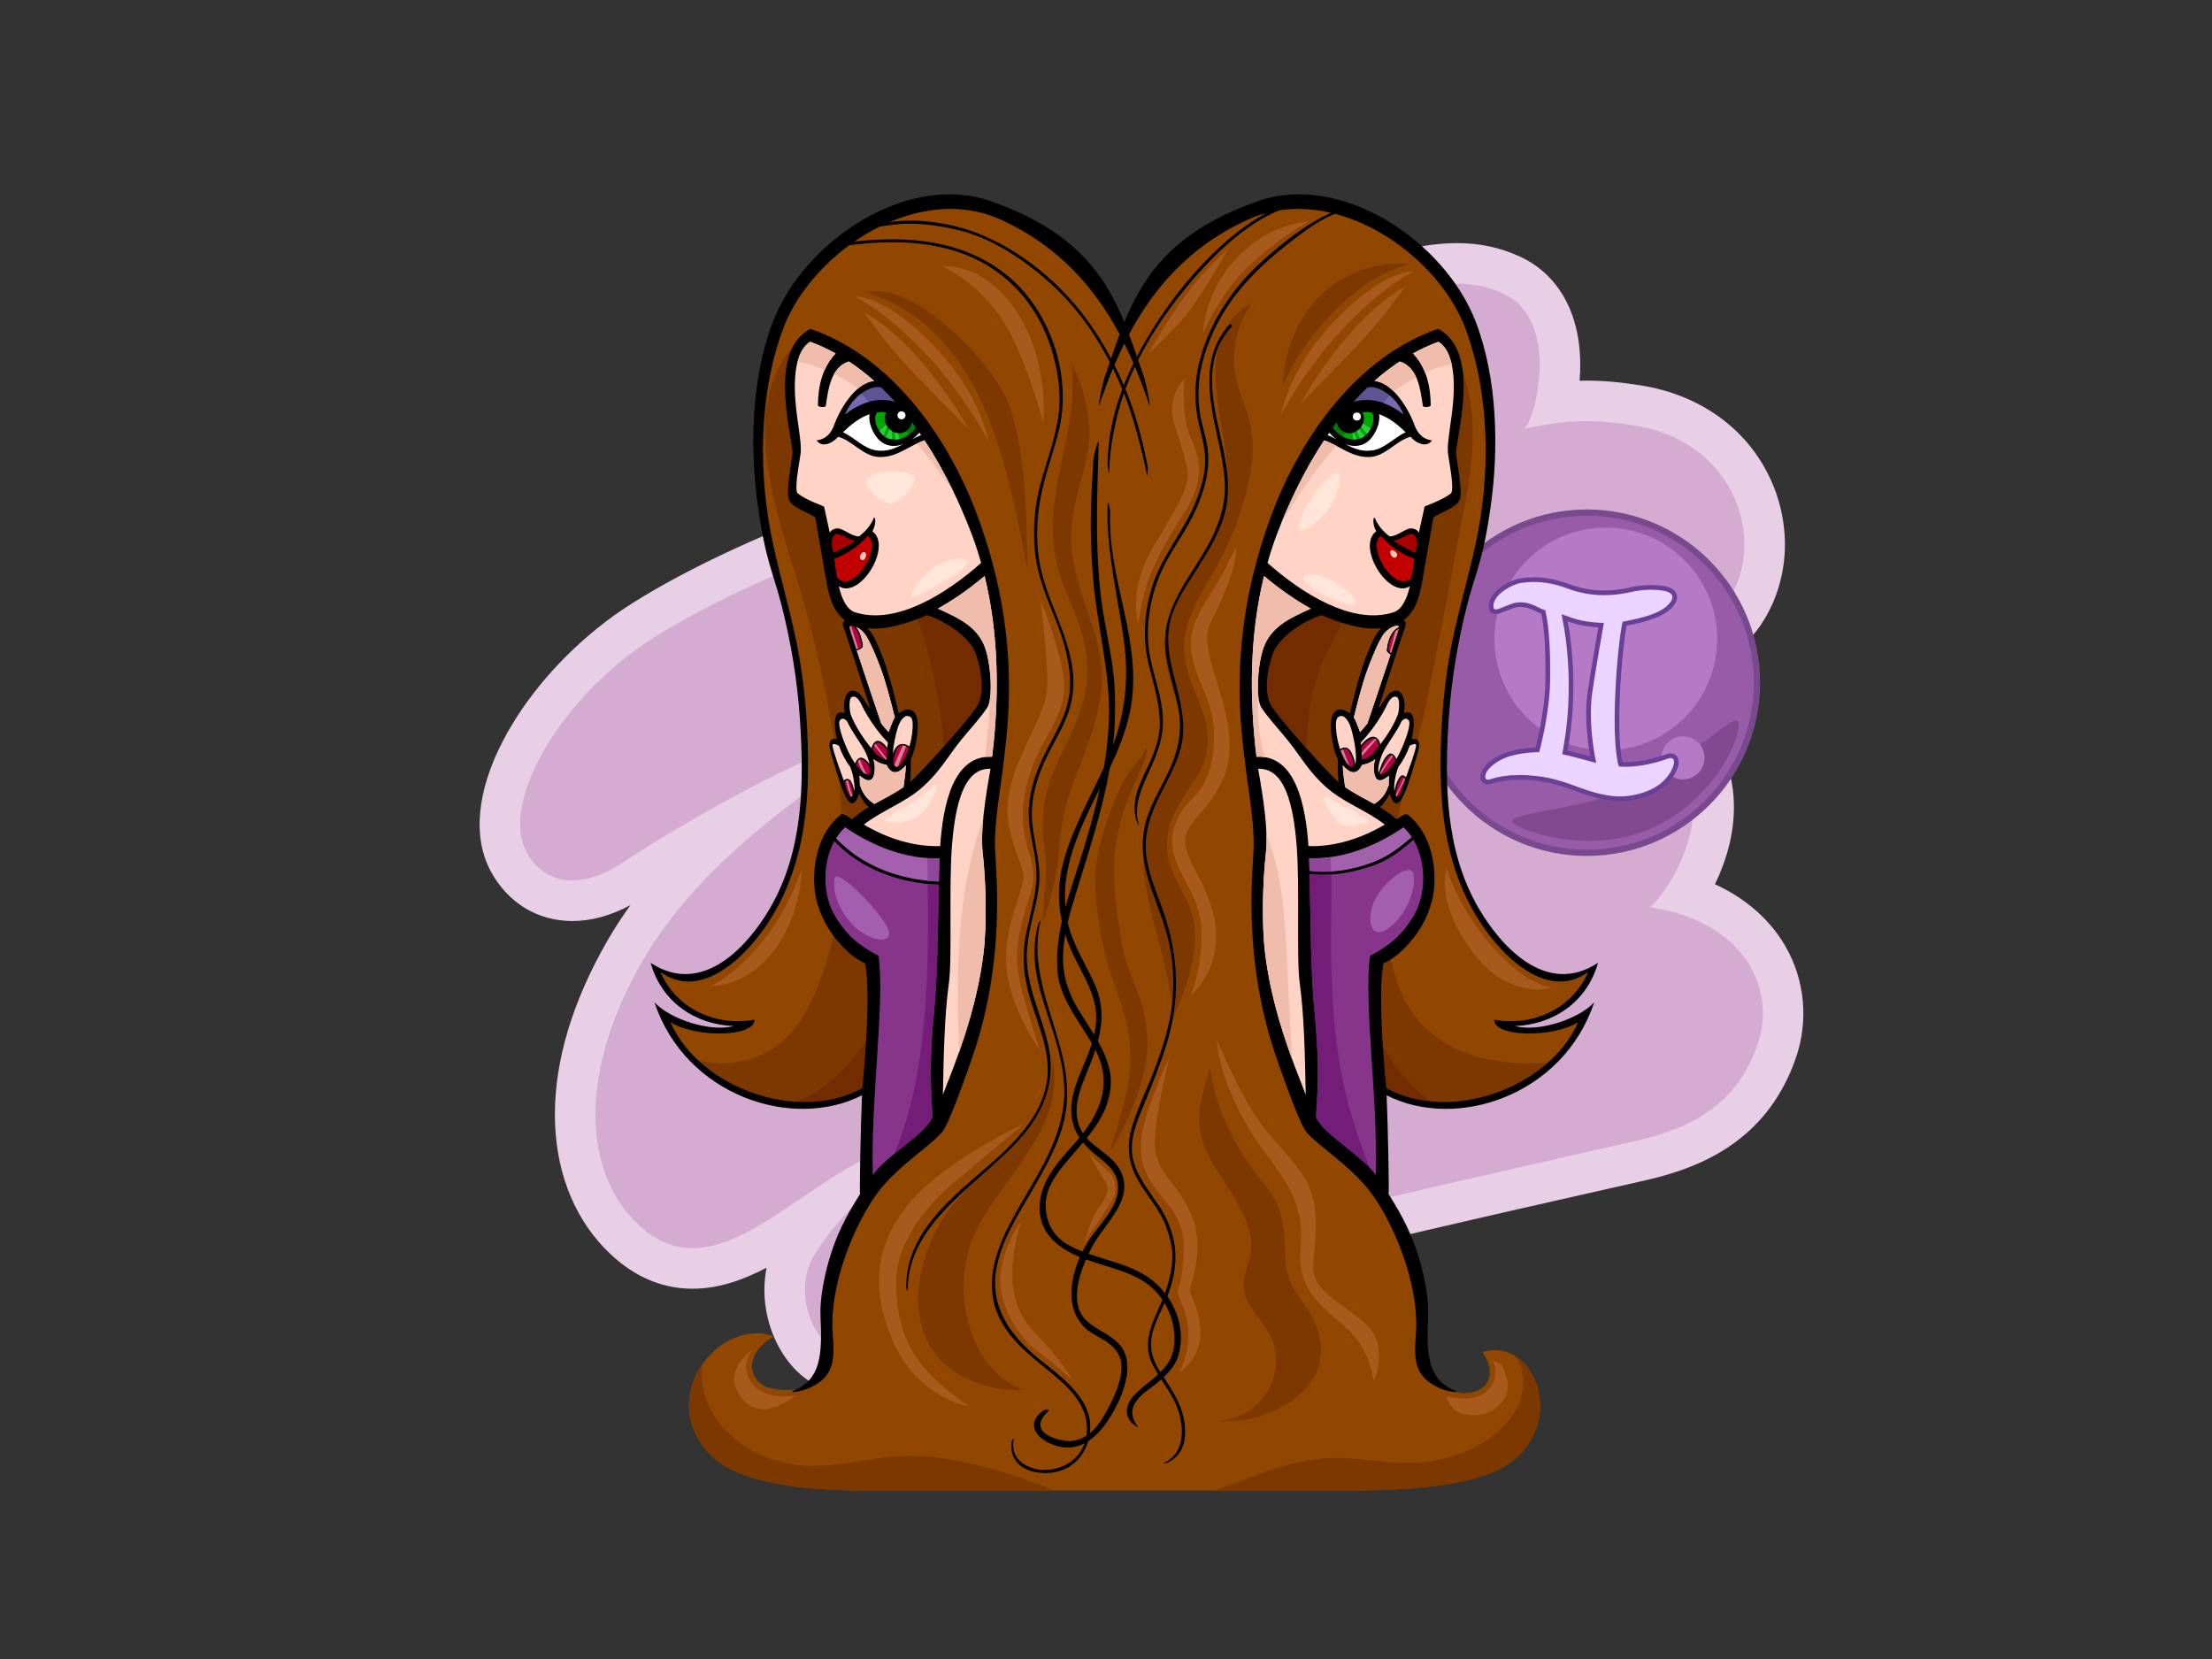 <?xml version="1.0" encoding="utf-8"?>
<!-- Generator: Adobe Illustrator 17.0.0, SVG Export Plug-In . SVG Version: 6.00 Build 0)  -->
<!DOCTYPE svg PUBLIC "-//W3C//DTD SVG 1.1//EN" "http://www.w3.org/Graphics/SVG/1.1/DTD/svg11.dtd">
<svg version="1.1" id="Layer_1" xmlns="http://www.w3.org/2000/svg" xmlns:xlink="http://www.w3.org/1999/xlink" x="0px" y="0px"
	 width="800px" height="600px" viewBox="0 0 800 600" enable-background="new 0 0 800 600" xml:space="preserve">
<rect x="0" y="0" width="800" height="600" fill="#333333" stroke="none"/>
<g>
	<g>
		<g>
			<g>
				<path fill="#D4ACD2" d="M306.947,496.65c3.328,0,6.553-0.952,9.592-2.828c8.533-5.276,35.43-15.809,115.086-36.026
					c53.456-13.567,112.496-26.907,147.776-34.881c5.127-1.161,9.787-2.213,13.888-3.143c17.703-4.018,39.262-12.052,49-38.738
					c4.337-11.883,3.185-24.842-3.163-35.553c-6.008-10.15-16.241-17.707-29.415-21.9c5.85-9.225,10.943-22.088,9.917-35.181
					c-0.977-12.524-7.453-23.395-18.724-31.432c-12.025-8.585-29.952-13.605-58.2-16.032c4.55-0.319,9.214-0.564,13.936-0.712
					c3.823-0.12,7.735-0.159,11.88-0.2c23.437-0.233,49.993-0.496,61.921-17.697c8.715-12.57,10.184-29.652,3.835-44.579
					c-7.068-16.609-22.299-27.943-41.79-31.091c-7.048-1.14-12.952-1.67-18.581-1.67c-3.684,0-7.332,0.217-11.232,0.69
					c1.419-6.757,1.921-14.533,1.026-21.046c-1.678-12.116-7.567-20.82-17.026-25.167c-6.173-2.834-12.615-4.214-19.697-4.214
					c-11.71,0-25.581,3.785-42.806,9.47c-35.649,11.761-69.289,34.634-100.039,68.01c-0.374-0.004-0.754-0.007-1.135-0.007
					c-28.426,0-66.265,12.918-86.289,20.616c-30.361,11.675-58.45,26.002-73.303,37.39c-14.907,11.426-27.342,25.85-35.011,40.615
					c-8.327,16.021-9.874,30.384-4.368,40.445c4.873,8.887,13.245,13.981,22.974,13.981c7.169,0,14.781-2.668,22.632-7.935
					c8.547-5.737,24.686-15.469,40.88-24.176c-15.724,12.998-32.637,29.737-44.349,49.976
					c-27.924,48.274-19.51,84.668-2.323,102.632c7.933,8.285,16.9,12.485,26.658,12.488c14.936,0,28.831-9.442,43.543-19.441
					c1.475-1.001,2.952-2.006,4.434-2.999c-3.486,4.011-6.864,8.401-9.896,13.152c-6.27,9.833-6.415,23.31-0.366,34.333
					C292.617,491.845,299.627,496.65,306.947,496.65L306.947,496.65z"/>
				<path fill="#E8CFE6" d="M526.976,102.581c6.119,0,11.424,1.151,16.633,3.547c21.014,9.651,11.705,45.546,7.698,48.958
					c8.593-1.858,15.501-2.768,22.598-2.768c5.418,0,10.946,0.531,17.405,1.576c36.786,5.942,48.166,42.532,33.109,64.257
					c-11.547,16.655-42.716,13.946-68.009,14.746c-49.799,1.577-96.883,13.893-79.039,13.893c0.374,0,0.771-0.004,1.201-0.015
					c5.874-0.149,12.064-0.238,18.443-0.238c8.091,0,16.483,0.141,24.912,0.478c34.453,1.374,60.075,5.467,74.72,15.918
					c29.626,21.139,10.327,55.28,0.238,65.183c34.458,5.273,45.945,30.055,38.518,50.406c-7.482,20.503-22.61,29.304-43.733,34.1
					c-61.251,13.907-246.432,54.836-278.988,74.962c-1.933,1.196-3.864,1.737-5.734,1.737c-11.865,0-21.264-21.686-12.188-35.914
					c16.219-25.443,44.271-40.772,38.011-40.77c-0.26,0-0.577,0.029-0.968,0.082c-29.784,4.159-56.294,38.702-81.307,38.702
					c-7.23,0-14.337-2.886-21.358-10.225c-17.424-18.21-20.48-52.669,3.369-93.891c29.069-50.24,93.41-79.296,81.38-79.296
					c-0.449,0-1.004,0.041-1.673,0.122c-18.567,2.263-70.107,32.503-86.67,43.615c-6.942,4.658-13.19,6.694-18.542,6.694
					c-7.417,0-13.112-3.91-16.541-10.177c-8.865-16.182,8.229-49.355,37.4-71.718c28.242-21.649,110.66-56.492,155.137-56.492
					c1.465,0,2.896,0.036,4.274,0.115c20.72-22.953,54.143-53.626,99.197-68.489C504.41,105.762,516.813,102.581,526.976,102.581
					L526.976,102.581z M526.976,87.92c-12.685,0-27.208,3.932-45.103,9.837c-36,11.876-69.932,34.625-100.946,67.656
					c-29.326,0.588-66.825,13.385-86.852,21.083c-30.97,11.907-59.757,26.627-75.132,38.414
					c-15.743,12.065-28.901,27.355-37.056,43.054c-9.493,18.258-11.014,35.073-4.288,47.345c6.194,11.31,16.91,17.793,29.401,17.793
					c6.827,0,13.869-1.927,20.999-5.736c-2.913,4.037-5.656,8.234-8.179,12.599c-6.345,10.954-11.184,21.931-14.395,32.625
					c-3.124,10.409-4.72,20.588-4.744,30.255c-0.022,9.603,1.497,18.636,4.516,26.852c3.044,8.283,7.531,15.56,13.347,21.641
					c9.365,9.786,20.114,14.748,31.95,14.748c9.355,0,18.212-3.12,26.752-7.605c-1.89,9.498-0.388,19.867,4.533,28.847
					c5.719,10.428,15.128,16.655,25.166,16.655c4.64,0,9.292-1.359,13.446-3.925c6.626-4.097,30.126-14.113,113.042-35.156
					c53.354-13.545,112.34-26.871,147.587-34.835c5.127-1.159,9.786-2.212,13.895-3.143c13.575-3.083,23.861-7.41,32.37-13.613
					c10.109-7.363,17.269-17.1,21.892-29.76c5.084-13.958,3.725-29.195-3.738-41.803c-5.6-9.457-14.266-16.934-25.224-21.957
					c4.409-9.017,7.65-20.124,6.723-31.962c-1.157-14.752-8.685-27.489-21.775-36.829c-2.501-1.783-5.217-3.425-8.176-4.931
					c2.316-0.275,4.606-0.612,6.857-1.028c15.265-2.829,25.94-8.894,32.624-18.535c5.093-7.349,8.166-16.095,8.899-25.297
					c0.701-8.888-0.798-17.992-4.346-26.33c-8.069-18.973-25.333-31.897-47.366-35.457c-7.444-1.202-13.718-1.764-19.75-1.764
					c-0.873,0-1.749,0.013-2.624,0.037c0.352-4.271,0.364-9.08-0.323-14.064c-2.003-14.51-9.544-25.457-21.225-30.825
					C542.581,89.518,535.14,87.92,526.976,87.92L526.976,87.92z"/>
			</g>
		</g>
	</g>
	<g>
		<g>
			<g>
				<path fill="#975BA7" d="M635.44,246.91c0,33.981-27.548,61.532-61.535,61.532c-33.983,0-61.53-27.55-61.53-61.532
					c0-33.985,27.548-61.533,61.53-61.533C607.892,185.377,635.44,212.925,635.44,246.91z"/>
				<path fill="#79498D" d="M573.905,309.561c-34.543,0-62.648-28.104-62.648-62.651c0-34.551,28.106-62.657,62.648-62.657
					c34.55,0,62.661,28.106,62.661,62.657C636.566,281.456,608.455,309.561,573.905,309.561L573.905,309.561z M573.905,186.496
					c-33.311,0-60.408,27.1-60.408,60.413c0,33.309,27.097,60.41,60.408,60.41c33.313,0,60.412-27.1,60.412-60.41
					C634.317,213.597,607.218,186.496,573.905,186.496L573.905,186.496z"/>
			</g>
			<path fill="#814990" d="M628.702,263.534c-1.88,10.623-12.905,27.023-29.585,35.205c-19.442,9.537-41.661,4.373-50.614-0.211
				c-8.957-4.582,20.818-4.566,40.618-13.33C614.533,273.948,630.575,252.912,628.702,263.534z"/>
			<path fill="#B679C5" d="M621.043,231.091c0,22.243-18.031,40.277-40.276,40.277c-22.241,0-40.272-18.033-40.272-40.277
				c0-22.246,18.031-40.276,40.272-40.276C603.013,190.815,621.043,208.845,621.043,231.091z"/>
			<path fill="#B679C5" d="M616.471,274.088c0,4.301-3.488,7.789-7.793,7.789c-4.3,0-7.788-3.488-7.788-7.789
				c0-4.303,3.488-7.79,7.788-7.79C612.983,266.298,616.471,269.785,616.471,274.088z"/>
		</g>
		<g>
			<path fill="#EBD4FF" d="M585.755,288.89c-0.313,0-0.601-0.008-0.866-0.021c-5.326-0.249-10.752-2.068-14.37-3.416
				c-4.591-1.707-9.161-3.292-14.657-3.929c-2.202-0.256-4.305-0.383-6.263-0.383c-3.837,0-7.196,0.473-10.262,1.453
				c-0.468,0.149-0.864,0.22-1.225,0.22c-0.815,0-1.244-0.371-1.467-0.685c-0.434-0.614-0.439-1.508-0.012-2.732
				c0.64-1.818,3.17-4.035,6.447-5.651c2.927-1.445,7.958-2.433,12.954-2.559c0.791-3.123,1.705-7.319,2.074-9.483
				c0.747-4.46,1.557-9.65,1.644-14.805c0.192-11.558-0.327-19.917-1.591-25.526c-0.551-0.171-1.157-0.473-1.875-0.825
				c-1.7-0.839-3.81-1.882-6.333-1.882c-1.004,0-2.011,0.175-2.99,0.519c-1.091,0.386-2.035,0.773-2.862,1.116
				c-1.416,0.585-2.355,0.97-3.129,0.97c-0.497,0-1.661-0.195-1.7-2.011c-0.112-4.977,7.473-8.753,10.73-9.264
				c1.538-0.244,3.109-0.366,4.667-0.366c4.077,0,8.22,0.808,12.656,2.468c4.108,1.534,8.448,2.314,12.896,2.314
				c3.083-0.001,6.258-0.376,9.437-1.117c2.406-0.557,4.979-0.852,7.456-0.852c1.47,0,2.908,0.106,4.266,0.309
				c2.224,0.336,3.609,1.077,4.116,2.203c0.398,0.885,0.235,1.9-0.487,3.017c-2.845,4.395-10.128,6.191-17.463,7.603
				c-1.759,8.386-4.366,39.212-1.455,50.835c0.594,0.046,1.222,0.072,1.875,0.072c5.275,0,11.293-1.549,14.851-2.877
				c0.517-0.195,0.994-0.292,1.411-0.292c0.956,0,1.657,0.503,1.928,1.376c0.766,2.442-2.149,7.372-5.882,9.953
				C594.579,288.583,587.725,288.89,585.755,288.89L585.755,288.89z M565.986,272.115c2.464,0.54,7.725,1.97,10.206,2.656
				c-1.659-8.717-2.117-17.368-1.237-23.923c0.504-3.79,3.269-20.293,4.082-24.749c-4.346-0.16-8.21-0.875-11.783-2.185
				c-0.473-0.172-0.938-0.342-1.402-0.507c0,0.002,0,0.007,0,0.012c0.538,2.697,0.948,5.122,1.247,7.416
				c0.691,5.386,1.055,10.796,1.092,16.077c0.041,5.845-0.269,11.553-0.927,16.971C567.019,265.896,566.299,270.252,565.986,272.115
				L565.986,272.115z"/>
			<path fill="#6A4097" d="M554.669,210.469c4.14,0,8.237,0.873,12.365,2.415c4.05,1.515,8.462,2.367,13.187,2.367
				c3.083,0,6.294-0.363,9.631-1.136c2.311-0.536,4.805-0.831,7.262-0.831c1.402,0,2.797,0.097,4.138,0.299
				c2.768,0.416,4.587,1.552,3.046,3.933c-2.847,4.401-10.871,6.083-17.456,7.337c-1.851,7.921-4.611,40.974-1.409,52.339
				c0.808,0.09,1.657,0.131,2.532,0.131c5.232,0,11.288-1.493,15.142-2.93c0.439-0.162,0.812-0.238,1.12-0.238
				c2.86,0,0.364,6.477-4.431,9.795c-4.856,3.362-10.844,4.098-14.041,4.098c-0.303,0-0.577-0.005-0.827-0.018
				c-4.761-0.222-9.66-1.705-14.116-3.364c-5.047-1.876-9.471-3.353-14.853-3.977c-2.156-0.251-4.279-0.392-6.36-0.392
				c-3.682,0-7.215,0.441-10.519,1.494c-0.388,0.125-0.706,0.182-0.968,0.182c-1.142,0-1.101-1.1-0.679-2.297
				c0.509-1.465,2.77-3.574,6.013-5.177c2.862-1.409,7.984-2.429,13.248-2.482c0.825-3.204,1.846-7.837,2.241-10.175
				c0.835-4.944,1.572-9.914,1.657-14.928c0.153-9.192-0.07-19.327-1.732-26.24c-1.591-0.201-4.744-2.85-8.906-2.85
				c-1.026,0-2.122,0.162-3.267,0.566c-2.84,0.997-4.713,2.039-5.714,2.039c-0.555,0-0.842-0.332-0.859-1.187
				c-0.09-4.197,6.704-7.896,10.019-8.416C551.654,210.586,553.168,210.469,554.669,210.469L554.669,210.469z M577.284,275.949
				c-1.584-7.735-2.537-17.186-1.496-24.99c0.718-5.358,4.213-25.537,4.259-25.677c-4.252-0.072-8.479-0.686-12.503-2.16
				c-0.943-0.344-1.877-0.683-2.799-0.996c0.097,0.496,0.187,0.984,0.284,1.456c0.49,2.439,0.919,4.89,1.235,7.358
				c0.682,5.294,1.053,10.638,1.092,15.975c0.039,5.626-0.25,11.278-0.924,16.864c-0.298,2.457-1.307,8.437-1.409,8.998
				C567.206,273.144,576.495,275.716,577.284,275.949L577.284,275.949z M554.669,208.787c-1.601,0-3.219,0.127-4.797,0.375
				c-3.948,0.621-11.56,4.759-11.438,10.118c0.046,2.087,1.344,2.833,2.539,2.833c0.941,0,1.938-0.411,3.447-1.034
				c0.82-0.34,1.749-0.723,2.821-1.099c0.905-0.318,1.79-0.472,2.714-0.472c2.326,0,4.342,0.994,5.959,1.794
				c0.558,0.275,1.055,0.52,1.526,0.706c1.174,5.535,1.657,13.693,1.47,24.878c-0.085,5.096-0.885,10.248-1.635,14.678
				c-0.332,2.008-1.152,5.782-1.897,8.803c-4.953,0.19-9.719,1.168-12.668,2.626c-3.517,1.732-6.148,4.081-6.866,6.129
				c-0.526,1.498-0.488,2.641,0.119,3.495c0.279,0.387,0.919,1.039,2.151,1.039c0.446,0,0.929-0.086,1.479-0.261
				c2.983-0.951,6.26-1.414,10.007-1.414c1.928,0,3.995,0.129,6.161,0.378c5.409,0.627,9.93,2.195,14.468,3.884
				c3.67,1.366,9.178,3.214,14.623,3.467c0.289,0.015,0.592,0.021,0.905,0.021c2.03,0,9.103-0.316,15.001-4.4
				c4.135-2.858,7.092-8.053,6.207-10.895c-0.381-1.212-1.431-1.965-2.736-1.965c-0.526,0-1.087,0.113-1.71,0.344
				c-3.485,1.304-9.394,2.824-14.553,2.824c-0.412,0-0.81-0.011-1.196-0.03c-2.544-11.501-0.175-40.581,1.489-49.319
				c7.325-1.431,14.511-3.308,17.456-7.863c1.103-1.709,0.909-3.022,0.543-3.819c-0.635-1.425-2.193-2.304-4.751-2.691
				c-1.397-0.208-2.879-0.318-4.392-0.318c-2.537,0-5.181,0.305-7.643,0.874c-3.119,0.724-6.236,1.093-9.25,1.093
				c-4.344,0-8.583-0.76-12.6-2.259C563.085,209.612,558.85,208.788,554.669,208.787L554.669,208.787z M566.951,271.471
				c0.347-2.116,0.931-5.707,1.15-7.49c0.655-5.449,0.977-11.196,0.934-17.075c-0.036-5.316-0.41-10.763-1.103-16.181
				c-0.245-1.892-0.563-3.875-0.97-6.022v0.001c3.393,1.241,7.039,1.962,11.086,2.19c-1.021,5.711-3.514,20.77-3.927,23.841
				c-0.844,6.309-0.473,14.52,1.004,22.869C572.709,272.945,569.195,272.001,566.951,271.471L566.951,271.471z"/>
		</g>
	</g>
	<g>
		<path fill="#924700" d="M357.073,352.18c0,0-26.483,40.281-54.084,45.503c-27.599,5.222-42.522-5.666-46.99-8.952
			c-12.685-9.322-16.039-22.379-16.039-22.379s3.725,2.241,7.829,4.476c4.104,2.239,10.456,2.679,14.921,1.868
			c4.101-0.746,6.34-1.868,6.34-1.868s-7.786,0.655-20.517-5.968c-9.323-4.848-11.186-14.543-11.186-14.543
			s8.203,7.084,20.885,0.745c12.68-6.343,26.11-26.855,29.093-41.774c2.983-14.921,5.595-30.959,2.238-56.694
			c-3.362-25.736-11.935-55.574-14.174-70.492c-2.239-14.92-4.101-29.838,1.121-49.231c5.219-19.396,19.391-48.115,48.86-56.693
			c29.464-8.58,47.74,3.728,58.554,13.052c10.82,9.326,22.382,30.587,22.382,30.587s15.663-35.062,44.007-43.268
			c28.351-8.204,59.309,3.357,73.483,24.617c14.172,21.26,14.548,42.52,14.919,54.829c0.371,12.309-3.354,38.043-10.446,69.001
			c-7.089,30.958-8.576,62.287-2.981,81.31c5.593,19.024,14.094,34.042,24.242,41.402c14.916,10.814,26.11,2.611,26.11,2.611
			s-1.867,6.339-6.711,11.187c-4.851,4.85-10.82,7.46-15.297,8.578c-4.475,1.117-8.576,0.746-8.576,0.746s4.858,3.372,15.292,1.122
			c10.424-2.252,13.425-5.595,13.425-5.595s-4.102,14.546-19.763,23.871c-15.666,9.326-25.809,11.249-39.166,8.577
			c-13.357-2.674-26.483-5.966-32.823-20.515c-6.34-14.545-26.11-31.328-26.483-30.21c-0.371,1.121,7.092,37.67,14.545,49.979
			c7.463,12.309,14.181,18.276,22.382,25.735c8.203,7.46,12.68,16.04,16.411,26.857c3.728,10.816,5.224,24.24,5.224,32.818
			c0,8.579,0.371,10.816,4.846,14.92c4.477,4.103,8.205,6.712,14.545,4.847c6.342-1.861,6.694-8.651,2.59-14.245
			c11.21-3.365,20.189,6.168,20.909,18.348c0.565,9.573-5.234,19.983-16.42,24.832c-11.191,4.848-29.085,6.871-51.46,6.871
			c-22.382,0-154.79,0-176.42,0c-21.637,0-46.34-2.385-56.437-13.601c-10.094-11.219-8.038-23.684-2.243-31.966
			c7.853-11.215,19.631-12.897,25.799-10.093c-11.78,6.727-8.414,16.823-1.686,18.506c6.728,1.683,13.461,1.122,17.388-3.927
			c3.922-5.046,2.241-28.036,7.286-44.862c5.05-16.823,12.34-26.357,22.993-34.206c10.655-7.852,15.139-14.02,20.749-29.161
			C352.149,374.589,357.073,352.18,357.073,352.18z"/>
		<path fill="#7D3800" d="M255.998,388.731c4.468,3.287,19.391,14.174,46.99,8.952c20.177-3.816,39.75-26.364,48.824-38.222
			c3.832-21.205,3.733-43.071,4.024-64.637c0.119-8.567,0.279-17.139,0.827-25.689c0.543-8.582,1.179-17.067,0.575-25.669
			c-1.193-16.982-6.015-32.975-11.215-49.081c-4.684-14.5-9.932-29.744-20.131-41.408c-10.344-11.836-23.66-20.634-34.012-32.455
			c-10.175,8.059-15.004,20.016-15.227,33.114c-0.41,23.644,9.258,46.185,15.256,68.673c7.546,28.279,13.325,57.71,12.597,87.104
			c-0.349,14.212-2.137,28.611-6.772,42.106c-3.893,11.347-9.391,23.13-20.485,29.024c-9.204,4.895-19.141,5.012-28.142,1.887
			C251.022,384.592,253.294,386.746,255.998,388.731z"/>
		<path fill="#7D3800" d="M443.747,117.879c-2.573,4.129-3.852,8.827-4.101,13.672c-0.543,10.518,2.079,20.868,3.449,31.228
			c1.467,11.059,1.041,21.439-4.012,31.601c-4.941,9.924-12.85,18.569-16.224,29.236c-1.994,6.277-1.977,12.465-0.505,18.862
			c1.691,7.378,4.688,14.641,4.894,22.296c0.211,7.793-3.136,14.153-6.907,20.759c-1.97,3.454-4.063,6.958-5.312,10.755
			c-1.121,3.397-1.54,6.953-1.632,10.52c-0.374,14.122,4.254,27.498,7.57,41.038c1.678,6.871,2.92,13.785,3.253,20.707
			c3.362-7.959,6.682-16.095,7.65-24.632c0.57-5.112,0.538-10.403-1.349-15.258c-1.737-4.46-4.317-8.529-6.236-12.906
			c-3.832-8.742-2.542-17.104,2.297-25.148c2.357-3.93,5.132-7.621,7.31-11.66c2.372-4.404,3.357-9.402,2.775-14.396
			c-0.735-6.284-3.725-11.921-5.84-17.798c-2.348-6.512-3.493-13.179-1.586-19.977c2.015-7.188,5.959-13.533,9.658-19.942
			c4.198-7.276,7.536-15.082,10.145-23.068c2.712-8.277,4.664-17.031,3.83-25.791c-0.698-7.393-4.012-13.753-5.787-20.845
			c-2.289-9.134,0.269-19.451,5.569-27.668C449.134,111.631,445.952,114.343,443.747,117.879z"/>
		<path fill="#7D3800" d="M437.602,386.391c-1.838,5.955-3.83,12.172-3.912,18.298c-0.162,11.612,7.815,19.829,13.219,29.321
			c2.694,4.714,5.675,10.794,5.608,16.357c-0.082,7.107-5.101,13.262-1.363,20.245c2.901,5.43,7.921,9.87,9.602,15.924
			c1.322,4.741,0.817,9.935-1.198,14.413c-3.238,7.183-10.798,12.888-18.894,12.694c2.721,0.422,5.547,0.36,8.244,0.023
			c11.21-1.406,24.657-8.334,28.077-19.925c2.719-9.209-1.955-17.872-7.417-25.055c-3.315-4.362-4.734-9.089-4.79-14.582
			c-0.056-5.913-0.361-12.588-2.673-18.115c-1.312-3.143-3.311-6.016-5.547-8.567c-2.379-2.711-4.443-5.679-6.376-8.723
			c-4.009-6.329-7.466-13.084-9.789-20.221C439.098,394.492,438.171,390.452,437.602,386.391z"/>
		<path fill="#7D3800" d="M345.962,528.202c-8.6-1.62-17.072-2.21-25.782-1.13c-8.574,1.066-17.131,3.008-25.804,3.086
			c-13.129,0.121-26.248-5.244-34.417-15.77c-4.882-6.287-6.806-13.608-6.005-20.828c-5.751,8.285-7.761,20.702,2.299,31.88
			c10.097,11.215,34.8,13.601,56.437,13.601h68.622C369.792,534.591,358.101,530.488,345.962,528.202z"/>
		<path fill="#7D3800" d="M548.113,490.515c1.162,2.015,2.04,4.168,2.437,6.44c0.99,5.616-0.49,10.81-3.866,15.365
			c-9.073,12.208-24.972,17.112-39.59,16.732c-7.713-0.203-15.365-1.681-23.071-1.762c-7.351-0.078-14.528,1.202-21.523,3.413
			c-7.853,2.478-15.44,5.682-23.202,8.339h49.811c22.374,0,40.269-2.023,51.46-6.871c11.186-4.849,16.985-15.258,16.42-24.832
			C556.561,500.048,553.17,493.711,548.113,490.515z"/>
		<path fill="#7D3800" d="M371.082,186.062c-0.34-7.987-0.849-16.013-2.234-23.895c-1.121-6.387-2.493-13.238-5.443-19.07
			c-3.854-7.634-9.68-14.439-15.712-20.426c-8.217-8.152-22.91-19.856-34.489-16.875c4.203,1.276,8.29,2.949,12.115,5.103
			c18.804,10.598,29.297,30.199,35.712,50.11c4.715,14.64,7.514,29.724,10.573,44.752
			C371.456,199.193,371.358,192.624,371.082,186.062z"/>
		<path fill="#7D3800" d="M482.399,102.798c-11.904,8.508-17.72,22.245-18.414,36.448c5.035-11.278,12.893-21.669,21.717-29.744
			c6.883-6.295,15.244-11.77,24.213-14.086C500.277,94.763,490.59,96.95,482.399,102.798z"/>
		<path fill="#7D3800" d="M352.241,484.482c-3.895-9.213-4.681-19.827-2.634-29.591c2.508-11.937,10.247-20.813,17.024-30.616
			c6.406-9.261,13.805-19.667,14.664-31.282c0.252-3.405-0.01-6.734-0.66-9.985c-0.017,4.224-0.793,8.467-2.474,12.663
			c-3.898,9.708-11.38,17.597-18.676,24.867c-4.591,4.574-9.532,8.935-13.738,13.87c-4.368,5.118-7.929,11.084-10.25,17.412
			c-4.543,12.396-5.53,27.658,3.344,38.487c6.927,8.459,19.224,12.803,31.123,12.439
			C361.933,499.38,355.751,492.775,352.241,484.482z"/>
		<path fill="#7D3800" d="M402.469,291.059c-2.779,7.21-5.302,15.049-6.151,23.104c-0.723,6.864,0.427,18.65,3.177,30.095
			c3.155,13.107,8.926,22.222,9.328,36.882c0.325,11.836-4.024,23.371-7.23,34.807c4.211-5.93,13.548-24.63,13.376-38.412
			c-0.213-16.957-6.992-23.101-9.115-35.606c-2.118-12.508-4.688-27.561-1.271-42.179c3.818-16.319,11.448-25.01,9.964-29.673
			C413.059,275.588,408.152,276.279,402.469,291.059z"/>
		<path fill="#7D3800" d="M390.253,176.33c2.137-7.825,4.48-15.621,3.582-23.816c-0.817-7.487-2.964-14.606-6.221-21.191
			c0.701,6.737,0.33,13.583-0.728,20.405c-1.763,11.482-5.156,22.767-5.957,34.386c-0.512,7.433,0.041,14.77,2.423,21.865
			c2.438,7.267,5.967,14.162,8.043,21.55c2.047,7.288,2.522,14.852,0.837,22.272c-1.552,6.87-4.628,13.151-7.684,19.45
			c-3.422,7.029-6.578,14.243-7.196,22.137c-0.306,3.89-0.235,7.79,0.131,11.675c0.262,2.783,0.825,5.572,0.812,8.372
			c-0.027,5.269-0.691,10.52-0.96,15.777c-0.066,1.271-0.141,2.561-0.158,3.848c2.806-7.435,4.812-15.199,5.642-23.086
			c0.524-4.971,0.674-9.93,1.766-14.83c0.96-4.292,2.28-8.477,3.806-12.6c5.156-13.929,12.074-28.777,9.721-44.021
			c-2.084-13.488-9.088-25.7-10.466-39.344C386.847,191.313,388.189,183.902,390.253,176.33z"/>
		<path fill="#7D3800" d="M514.844,398.803c13.357,2.672,23.5,0.748,39.166-8.577c3.204-1.912,5.923-4.041,8.229-6.22
			c-10.727,1.21-22.171,0.488-32.18-3.233c-9.062-3.367-16.769-9.473-21.431-18.029c-4.878-8.95-6.714-19.231-7.015-29.335
			c-0.601-20.711,4.17-41.398,9.932-61.165c4.822-16.553,15.431-75.656,17.963-88.301c4.123-20.637,7.063-49.041-10.856-64.226
			c-10.633,6.666-19.658,15.797-27.449,25.565c-8.654,10.856-16.088,22.798-21.943,35.389
			c-14.084,30.296-15.848,63.857-12.697,96.67c1.45,15.127,0.437,30.337,0.662,45.503c0.133,9.409,0.645,19.007,2.658,28.231
			c6.279,5.347,17.618,16.848,22.137,27.215C488.361,392.836,501.487,396.129,514.844,398.803z"/>
		<path fill="#732B00" d="M357.238,243.466c-1.193-16.982-6.015-32.975-11.215-49.081c-4.684-14.5-9.932-29.744-20.131-41.408
			c-10.344-11.836-23.66-20.634-34.012-32.455c-0.665,0.525-1.305,1.072-1.926,1.633c1.591,6.429,3.541,12.769,5.818,18.992
			c10.354,28.296,26.335,54.184,36.148,82.702c5.12,14.884,8.091,30.234,9.496,45.904c1.429,15.994,1.108,32.229-2.207,47.989
			c-3.129,14.863-8.988,28.599-15.993,42.013c-5.438,10.419-11.639,20.999-20.337,29.065c-4.868,4.514-10.492,8.105-16.631,10.205
			c4.958,0.187,10.526-0.165,16.74-1.343c20.177-3.816,39.75-26.364,48.824-38.222c3.832-21.205,3.733-43.071,4.024-64.637
			c0.119-8.567,0.279-17.139,0.827-25.689C357.206,260.553,357.842,252.068,357.238,243.466z"/>
		<path fill="#732B00" d="M476.968,304.517c-3.296-15.423-5.739-31.319-3.459-47.076c1.133-7.857,3.357-15.588,7.014-22.661
			c3.631-7.03,6.988-14.175,9.789-21.581c9.532-25.197,14.543-52.851,11.385-79.744c-3.733,3.741-7.225,7.726-10.495,11.825
			c-8.654,10.856-16.088,22.798-21.943,35.389c-14.084,30.296-15.848,63.857-12.697,96.67c1.45,15.127,0.437,30.337,0.662,45.503
			c0.133,9.409,0.645,19.007,2.658,28.231c6.279,5.347,17.618,16.848,22.137,27.215c6.34,14.549,19.466,17.841,32.823,20.515
			c1.339,0.272,2.654,0.488,3.941,0.661C490.767,379.385,483.844,336.678,476.968,304.517z"/>
		<path d="M576.556,362.525c-11.237,33.74-49.852,46.437-75.069,33.604c0.509,11.431,0.953,35.327,0.689,35.669
			c5.081,8.084,8.661,14.887,11.324,24.204c1.7,5.925,3.296,13.935,2.995,20.074c-0.706,14.428,0.102,22.811,9.588,26.818
			c2.581,1.088-2.282,0.479-4.904-0.628c-9.34-3.941-9.903-9.802-9.127-19.282c1.557-18.985-8.651-41.657-16.466-51.95
			c-7.815-10.294-21.285-18.023-23.987-22.925c-2.695-4.903-8.293-20.622-10.325-26.636c-9.91-29.353-9.146-55.848-8.004-72.239
			c0.718-10.314-1.416-20.33-3.18-35.072c-1.761-14.737-5.653-46.593,9.746-87.897c10.436-27.995,30.832-57.191,60.269-67.319
			c16.231,8.277,6.039,40.559,6.529,45.305c0.255,2.551,2.336,12.958,1.37,16.231c-0.97,3.272-7.907,5.143-9.614,6.732
			c-1.264,7.373-2.554,14.746-3.844,22.122c-0.987,5.626-2.241,11.572-6.82,14.902c0.33,0.33,1.014,1.095,0.49,2.434
			c-0.519,1.34-7.424,22.396-9.762,29.744c0.774-0.852,3.257-5.108,4.232-5.789c4.315-3.021,6.013,2.673,5.054,7.308
			c4.795-1.923,3.674,5.889,2.792,9.398c4.518-0.979,2.183,5.006,1.45,7.544c-1.719,5.934-3.779,12.453-5.394,14.624
			c-1.868,2.495-3.33,0.028-4.014-2.452c-1.336,2.673-2.675,4.344-3.604,4.789c2.023,1.167,4.341,2.951,6.168,4.454
			c0.102-0.072,3.083-2.408,4.007-1.67c8.159,6.519,10.536,17.962,9.386,27.833c-0.565,4.851-2.869,10.436-5.598,14.417
			c-4.992,7.28-9.721,10.292-12.632,11.586c-2.27,13.46,0.951,43.457,1.065,45.108c22.901,12.622,58.727,0.215,69.406-23.868
			c-9.389,5.837-30.558,5.353-30.393-0.896c14.283,2.549,28.361-4.138,34.026-17.274c-12.454,9.015-26.136-1.214-34.938-12.268
			c-13.568-17.04-18.152-37.842-18.429-59.302c-0.182-13.95,0.711-28.268,3.066-42.021c2.421-14.134,6.726-27.885,9.719-41.9
			c5.19-24.316,5.096-53.175-3.776-77.068c-6.852-18.463-26.085-36.09-47.184-41.62c-6.136,2.248-12.949,7.669-15.797,9.865
			c-10.759,8.29-20.592,17.73-26.871,29.974c-3.65,7.121-6.318,14.964-6.685,23.017c-0.194,4.304,0.148,8.542,1.155,12.74
			c0.875,3.634,2.015,7.307,2.251,11.059c0.507,7.985-2.127,15.93-5.695,22.982c-3.548,7.015-8.504,13.317-11.579,20.575
			c-3.401,8.026-5.183,17.596-4.249,26.296c0.934,8.695,4.776,16.83,5.166,25.64c0.305,6.937-1.778,12.454-4.582,18.668
			c-2.736,6.073-6.379,13.252-4.092,20.024c0.233,0.702-0.495-0.29-0.728-0.984c-2.741-8.13,2.023-15.341,5.159-22.584
			c2.144-4.95,3.485-9.652,3.097-15.125c-0.449-6.376-2.244-12.463-3.844-18.615c-2.704-10.358-1.647-22.08,2.311-32.021
			c4.026-10.109,11.31-18.483,15.081-28.729c1.645-4.468,3-9.254,2.901-14.058c-0.097-4.423-1.322-8.551-2.302-12.825
			c-1.594-6.985-1.669-14.177-0.073-21.179c3.248-14.283,11.676-27.328,22.462-37.127c6.192-5.627,12.923-11.125,20.177-15.32
			c1.458-0.84,3.279-1.835,5.227-2.651c-6.207-1.449-12.549-1.842-18.775-0.883c-12.125,4.956-23.133,15.741-30.754,24.539
			c-7.638,8.815-14.785,18.815-20.208,29.58c0.703,2.064,1.409,4.139,2.134,6.23c0.934,2.693,2.743,12.352,1.814,9.68
			c-1.477-4.268-3.148-8.824-5.12-13.511c-1.256,2.65-2.403,5.343-3.427,8.076c3.844,9.317,6.056,18.124,8.047,27.964
			c0.15,0.719-0.087,3.97-0.228,3.248c-1.899-9.339-4.785-20.694-8.37-29.686c-2.923,8.256-5.249,19.886-5.317,28.64
			c-0.002,0.739-0.58-0.695-0.563-3.041c0.058-9.32,2.042-18.403,5.287-27.056c-1.045-2.528-2.161-5.027-3.357-7.479
			c-1.848,4.453-3.429,8.781-4.839,12.845c-0.927,2.672,0.88-6.986,1.817-9.68c0.633-1.831,1.251-3.655,1.872-5.463
			c-5.44-10.565-12.411-20.264-21.264-28.292c-9.524-8.633-21.433-16.745-34.152-19.622c-7.363-1.666-15.042-2.741-22.593-1.82
			c-1.582,0.194-3.345,0.39-5.13,0.686c-3.177,1.573-6.253,3.397-9.19,5.421c19.001-2.142,38.746-0.599,54.4,11.603
			c16.107,12.56,24.288,36.295,19.629,56.159c-1.904,8.108-4.977,15.932-6.585,24.11c-1.802,9.102-1.991,18.583,0.211,27.641
			c3.779,15.539,14.213,29.776,10.849,46.518c-1.627,8.098-6.418,14.652-9.765,22.059c-3.177,7.02-5.2,14.487-4.451,22.256
			c0.774,7.97,3.413,15.244,2.331,23.366c-0.975,7.326-3.566,14.412-4.199,21.783c-1.147,13.226,5.637,24.247,7.987,36.84
			c2.219,11.914-2.195,22.516-9.964,31.485c-14.373,16.601-41.441,30.608-41.198,55.597c0.005,0.736-0.519-0.496-0.522-1.232
			c-0.148-15.15,9.852-26.378,20.5-35.941c11.213-10.08,26.325-20.707,29.947-36.295c2.969-12.801-3.968-24.168-6.75-36.278
			c-1.458-6.323-1.644-12.546-0.427-18.927c1.392-7.269,3.871-14.561,3.81-22.028c-0.066-8.029-3.248-15.612-2.763-23.687
			c0.4-6.756,2.523-13.123,5.489-19.173c3.956-8.066,9.076-15.428,9.401-24.732c0.303-8.521-2.168-16.722-5.305-24.557
			c-3.163-7.904-6.427-15.455-7.327-24.025c-0.885-8.428-0.206-17,2.028-25.18c2.13-7.77,5.069-15.515,6.304-23.493
			c1.302-8.368,0.087-16.785-2.374-24.838c-4.788-15.66-15.654-28.238-31.065-34.241c-13.473-5.245-27.968-5.253-42.11-3.425
			c-10.982,8.083-19.75,19.01-23.924,30.253c-8.87,23.893-8.964,52.752-3.772,77.068c2.991,14.015,7.293,27.766,9.714,41.9
			c2.358,13.753,3.253,28.072,3.071,42.021c-0.279,21.459-4.858,42.262-18.431,59.302c-8.802,11.054-22.484,21.283-34.941,12.268
			c5.666,13.136,19.743,19.823,34.029,17.274c0.165,6.249-21.007,6.733-30.395,0.896c10.682,24.083,46.507,36.49,69.413,23.868
			c0.109-1.65,3.328-31.648,1.058-45.108c-2.911-1.294-7.638-4.306-12.629-11.586c-2.729-3.98-5.035-9.566-5.6-14.417
			c-1.15-9.871,1.237-21.314,9.386-27.833c0.924-0.738,3.905,1.599,4.012,1.67c1.822-1.504,4.143-3.288,6.163-4.454
			c-0.927-0.445-2.266-2.116-3.6-4.789c-0.689,2.48-2.151,4.947-4.009,2.452c-1.618-2.171-3.677-8.69-5.394-14.624
			c-0.737-2.538-3.078-8.523,1.443-7.544c-0.883-3.509-2.004-11.322,2.789-9.398c-0.956-4.635,0.745-10.329,5.057-7.308
			c0.975,0.682,3.456,4.937,4.232,5.789c-2.338-7.348-9.243-28.404-9.765-29.744c-0.522-1.339,0.162-2.104,0.49-2.434
			c-4.574-3.33-5.833-9.276-6.818-14.902c-1.29-7.376-2.583-14.749-3.842-22.122c-1.707-1.589-8.649-3.46-9.617-6.732
			c-0.965-3.273,1.113-13.679,1.375-16.231c0.483-4.745-9.709-37.028,6.522-45.305c29.44,10.127,49.832,39.323,60.274,67.319
			c15.404,41.304,11.501,73.16,9.741,87.897c-1.758,14.742-3.898,24.758-3.177,35.072c1.14,16.391,1.904,42.886-8.006,72.239
			c-2.028,6.014-7.623,21.733-10.323,26.636c-2.702,4.902-16.173,12.631-23.987,22.925c-7.817,10.293-18.023,32.965-16.468,51.95
			c0.776,9.479,0.218,15.341-9.127,19.282c-2.617,1.107-7.485,1.716-4.902,0.628c9.483-4.007,10.291-12.39,9.585-26.818
			c-0.296-6.139,1.298-14.149,2.996-20.074c2.665-9.317,6.243-16.12,11.324-24.204c-0.26-0.342,0.182-24.238,0.694-35.669
			c-25.215,12.833-63.83,0.136-75.074-33.604c5.865,6.277,20.529,10.827,28.632,8.565c-13.767-0.51-26.061-8.634-30.002-22.857
			c18.831,12.396,35.297-6.276,43.134-19.718c12.1-20.749,12.394-45.136,10.844-68.469c-0.922-13.859-3.131-27.16-6.505-40.629
			c-3.029-12.079-5.882-16.245-8.698-36.429c-2.835-20.34-2.556-45.425,5.295-66.247c11.133-29.497,48.668-54.502,78.741-44.032
			c30.153,10.498,41.234,26.154,48.496,43.831c7.267-17.676,18.348-33.332,48.492-43.831c30.075-10.469,67.611,14.535,78.743,44.032
			c7.856,20.822,8.133,45.907,5.292,66.247c-2.811,20.183-5.668,24.35-8.695,36.429c-3.371,13.469-5.586,26.771-6.502,40.629
			c-1.555,23.334-1.259,47.72,10.839,68.469c7.837,13.442,24.305,32.114,43.136,19.718c-3.939,14.223-16.233,22.347-30.005,22.857
			C556.03,373.352,570.694,368.802,576.556,362.525z M482.21,258.108c1.817-2.656,4.337-1.258,6.01-0.14
			c-0.01-0.127,3.354-14.824,6.391-21.836c1.251-2.887,2.387-6.365,4.902-8.938c-6.207,0.861-14.831-1.797-21.46-4.691
			c-4.766,1.145-15.307,7.24-17.659,13.721c-2.355,6.484-3.119,14.492-0.832,18.683c2.29,4.195,16.076,19.515,22.804,26.317
			c0.551,0.557,1.123,1.078,1.705,1.579c-0.226-2.769-0.247-5.546-0.257-8.33C481.635,270.229,480.398,260.763,482.21,258.108z
			 M329.178,282.804c0.58-0.501,1.15-1.022,1.7-1.579c6.728-6.802,20.517-22.122,22.806-26.317
			c2.29-4.191,1.526-12.199-0.827-18.683c-2.353-6.481-12.893-12.576-17.664-13.721c-6.626,2.894-15.256,5.552-21.463,4.691
			c2.515,2.572,3.655,6.05,4.902,8.938c3.039,7.012,6.401,21.709,6.391,21.836c1.676-1.118,4.194-2.516,6.01,0.14
			c1.812,2.655,0.577,12.121-1.603,16.365C329.425,277.258,329.399,280.035,329.178,282.804z"/>
		<path fill="#FFD4C7" d="M355.399,308.279c1.155,10.418,1.625,25.774,0.296,36.539c-2.011,16.261-6.959,31.578-12.947,46.586
			c-0.614,1.537-1.193,3.06-1.739,4.567c0.284-12.781,0.451-27.96,2.193-40.611c1.218-8.849-0.087-34.864,1.101-49.644
			c1.186-14.779,4.276-28.031,13.934-27.674C357.934,280.166,354.267,298.051,355.399,308.279z"/>
		<path fill="#FFFFFF" d="M332.486,156.517c0.196,0.286,0.41,0.553,0.604,0.84c-1.128,0.439-2.188,0.98-3.238,1.54
			C330.83,158.198,331.72,157.385,332.486,156.517z"/>
		<path fill="#00A700" d="M324.757,156.675c2.129,0.241,4.337-1.139,4.906-3.232c0.068-0.245,0.085-0.479,0.09-0.713
			c0.468,0.655,0.941,1.302,1.409,1.956c-2.523,3.292-6.415,5.439-10.589,3.579c-2.489-1.103-5.428-6.556-3.386-9.093
			c1.067-0.14,2.166-0.147,3.291-0.012C318.926,152.228,321.055,156.259,324.757,156.675z"/>
		<path fill="#FFFFFF" d="M317.701,158.878c2.617,2.719,5.925,2.885,8.962,1.745c-2.918,1.563-5.894,2.822-9.689,2.277
			c-4.679-0.666-7.832-4.643-12.093-6.55c3.025-2.987,6.187-5.393,9.612-6.552C313.905,152.884,315.816,156.916,317.701,158.878z"/>
		<path fill="#605395" d="M318.662,140.101c1.744,1.676,3.444,3.407,5.071,5.222c-6.631-1.834-12.644,0.292-18.118,4.522
			c0.941-1.996,2.081-3.872,3.66-5.542C311.538,141.912,315.237,139.446,318.662,140.101z"/>
		<path fill="#A70000" d="M302.498,193.125c1.56-0.222,3.941,2.01,6.842,2.382c-2.127,1.573-5.741,3.563-7.962,4.328
			C300.267,196.25,300.936,193.349,302.498,193.125z"/>
		<path fill="#C20000" d="M302.7,208.767c-0.427-2.464-0.718-4.856-0.975-6.717c3.18-1.015,8.29-3.864,12.134-8.223
			C319.338,197.659,308.387,215.479,302.7,208.767z"/>
		<path fill="#FFD4C7" d="M303.357,212.029c7.696,4.828,19.503-14.491,12.159-19.868c1.712-3.199,0.868-5.636,0.521-4.836
			c-1.411,3.273-3.267,4.981-5.355,6.695c-2.537-0.146-4.092-1.71-6.767-2.753c-1.383-0.537-3.425,0.298-3.81,1.408
			c-0.223-1.298-1.848-8.143-2.069-9.44c-0.495-0.359-6.219-2.259-9.459-4.715c-1.487-1.122,0.458-10.684,0.98-14.551
			c0.357-2.651-0.522-7.81-1.266-13.315c-0.74-5.502-2.833-22.241,4.72-27.048c3.197,1.164,6.258,2.587,9.202,4.215
			c-4.795,5.007-6.355,11.911-6.408,18.742c-0.005,0.738,2.738,0.899,2.838,0.235c0.883-5.837,1.792-14.063,8.385-16.057
			c3.187,2.108,6.236,4.457,9.12,7.025c-7.002,0.743-12.665,10.639-14.72,16.637c-0.555,1.133-1.909,4.356-6.083,4.87
			c1.809,2.787,5.826,1.094,7.769-1.338c5.469,1.562,9.231,7.322,15.149,7.36c6.393,0.039,10.415-4.092,16.09-6.043
			c7.245,10.98,12.964,23.016,17.279,34.464c1.213,3.234,2.258,6.534,3.211,9.87c-11.788,10.457-30.322,22.716-45.561,17.866
			C306.258,220.489,304.439,216.639,303.357,212.029z"/>
		<path fill="#FFD4C7" d="M324.024,270.36c-0.487,0.665-0.883,1.521-1.145,2.444c0.172-2.956,0.946-6.928,1.865-9.805
			c0.446-1.405,1.816-4.192,3.495-4.054c1.676,0.141,1.974,1.655,1.824,4.391c-0.148,2.736-0.611,4.552-1.063,6.267
			c-0.022,0.104-0.061,0.217-0.094,0.339C327.306,268.832,325.348,268.582,324.024,270.36z"/>
		<path fill="#B30047" d="M328.732,270.507c-1.019,3.069-3.796,9.118-5.525,5.907c-0.007-0.01-0.007-0.023-0.012-0.034
			c-0.267-1.465,0.179-3.051,0.708-4.434c0.39-1.02,0.873-1.946,1.984-2.295C326.881,269.338,327.934,269.891,328.732,270.507z"/>
		<path fill="#B30047" d="M307.257,227.045c-0.092-0.627,0.451-0.826,1.266-0.667c1.191,1.09,1.911,2.571,2.396,4.183
			c0.262,0.86,0.412,1.751,0.548,2.636c0.153,1.007-0.803,1.381-1.768,1.593C308.32,230.601,307.325,227.49,307.257,227.045z"/>
		<path fill="#FFD4C7" d="M309.865,235.287c0.677-0.17,1.319-0.397,1.896-0.9c0.791-0.689,0.097-2.377-0.097-3.226
			c-0.357-1.595-0.982-3.147-1.986-4.393c0.924,0.431,1.957,1.156,2.789,2.134c2.083,2.456,4.921,9.795,6.015,12.703
			c2.071,5.478,4.167,13.986,5.144,17.9c-0.703,0.81-1.591,3.596-2.261,5.265c-0.446-0.555-2.025-2.229-2.646-3.091
			C318.286,260.406,313.11,245.137,309.865,235.287z"/>
		<path fill="#FFD4C7" d="M308.038,252.114c2.079-1.04,3.624,2.943,3.99,3.658c4.055,7.929,8.874,12.383,9.083,12.818
			c-0.082,0.606-0.148,1.269-0.204,1.943c-0.779-1.062-1.686-2.137-2.804-2.505c-1.695-0.557-2.505,1.243-2.966,2.592
			c-2.998-3.673-6.032-8.264-7.492-12.342C307.294,257.292,306.806,252.73,308.038,252.114z"/>
		<path fill="#B30047" d="M320.844,271.43c-0.075,1.156-0.119,2.304-0.148,3.256c-1.14-0.023-3.279-1.421-3.592-1.769
			c-0.509-0.563-1.033-1.167-1.555-1.797c0.017-0.027,0.036-0.053,0.049-0.089c0.444-1.355,1.196-3.249,2.864-2.162
			C319.401,269.481,320.153,270.484,320.844,271.43z"/>
		<path fill="#B30047" d="M305.88,284.521c-0.143-0.5-0.33-1.066-0.536-1.677c0.531-0.479,1.188-0.901,1.804-0.294
			c0.497,0.492,0.701,1.309,0.88,1.961c0.26,0.932,0.386,1.893,0.56,2.843C307.505,289.808,306.183,285.547,305.88,284.521z"/>
		<path fill="#FFD4C7" d="M308.943,286.115c-0.517-2.562-1.426-5.744-3.796-3.849c-1.385-4.021-3.59-9.715-4.053-12.481
			c-0.257-1.543,2.134-0.082,2.312-0.136c0.958,2.767,2.345,5.445,4.065,7.628c0.783,1.895,1.217,3.993,1.458,5.976
			C309.042,284.173,309.091,285.172,308.943,286.115z"/>
		<path fill="#FFD4C7" d="M308.13,274.361c-2.251-3.816-5.603-12.477-4.346-13.877c1.259-1.398,2.336,0.292,2.53,0.283
			c1.625,3.6,4.582,7.455,6.124,10.153c0.83,1.449,1.681,3.649,2.1,5.518c-0.565-0.854-1.271-1.609-2.129-2.11
			c-1.601-0.936-2.627,0.438-3.141,1.803C308.885,275.58,308.506,274.989,308.13,274.361z"/>
		<path fill="#B30047" d="M309.675,276.698c0.211-0.745,0.488-1.537,1.164-1.971c0.643-0.414,1.46,0.155,1.943,0.558
			c0.851,0.712,1.516,1.72,1.999,2.757c0.051,0.866-0.068,1.533-0.466,1.802C313.299,280.544,311.482,279.145,309.675,276.698z"/>
		<path fill="#FFD4C7" d="M311.007,283.93c-0.07-0.649-0.017-2.746-0.158-3.393c1.269,0.889,3.056,2.391,4.39,1.277
			c1.336-1.114,1.424-5.07,0.611-7.229c1.191,0.867,2.845,1.771,4.735,1.992c2.12,4.343,4.834,2.737,7.017,0.223
			c-0.027,2.61-0.522,5.25-0.825,7.849c-3.328,2.353-6.99,4.155-10.565,6.107C314.124,289.387,312.232,287.718,311.007,283.93z"/>
		<path fill="#FFD4C7" d="M333.998,284.347c7.021-6.436,9.107-11.596,15.324-18.796c0.888-1.03,5.651-6.469,7.689-9.578
			c2.035-3.109,1.564-14.269-0.463-20.888c-2.525-8.229-9.53-11.437-17.349-14.965c6.42-3.571,12.331-7.935,16.891-11.794
			c5.159,21.076,5.396,43.725,2.721,65.369c-14.16-0.758-17.764,17.516-18.785,32.316c-9.597,0.236-18.795-2.644-27.616-7.788
			C319.188,292.933,327.505,290.292,333.998,284.347z"/>
		<path fill="#A361AD" d="M305.685,299.185c0.073,0.064,0.146,0.132,0.226,0.19c10.64,7.149,22.018,11.295,33.868,11.085
			c-0.131,3.186-0.172,6.06-0.216,8.358c-13.888-0.515-27.606-5.434-37.208-15.618C303.296,301.7,304.402,300.345,305.685,299.185z"
			/>
		<path fill="#86358B" d="M302.033,331.342c-4.594-7.664-4.691-19.112-0.276-27.114c9.772,10.249,23.723,15.213,37.783,15.733
			c-0.279,12.85-0.393,32.906-1.673,45.694c-1.528,15.249-1.528,24.97-0.572,38.314c-2.423,6.144-16.944,14.105-21.611,20.985
			c-0.88-27.468,4.453-62.539,2.054-79.277C311.181,342.211,306.45,338.727,302.033,331.342z"/>
		<path fill="#924700" d="M401.832,129.602c-6.015-11.381-13.815-21.743-23.781-30.241c-10.046-8.574-21.972-15.436-34.989-18.091
			c-6.966-1.419-14.259-2.019-21.319-0.958c12.901-5.491,27.128-6.76,40.022-0.946c21.756,9.816,34.674,25.65,43.148,41.546
			C403.842,123.768,402.833,126.669,401.832,129.602z"/>
		<path fill="#924700" d="M406.433,139.283c-1.053-2.468-2.173-4.902-3.371-7.293c1.091-2.56,2.27-5.154,3.563-7.761
			c1.196,2.406,2.282,4.802,3.301,7.169C408.652,133.979,407.483,136.611,406.433,139.283z"/>
		<path fill="#924700" d="M432.486,98.159c-7.829,8.661-14.526,18.4-20.153,28.616c-0.39,0.712-0.771,1.433-1.15,2.154
			c-0.927-2.706-1.863-5.381-2.847-8.017c8.472-15.896,21.392-31.731,43.151-41.546c2.147-0.966,4.322-1.732,6.532-2.32
			C448.101,82.228,439.188,90.745,432.486,98.159z"/>
		<path fill="#FFD4C7" d="M502.241,283.93c-1.227,3.787-3.122,5.457-5.205,6.826c-3.578-1.952-7.242-3.754-10.565-6.107
			c-0.306-2.599-0.803-5.239-0.83-7.849c2.19,2.514,4.899,4.12,7.021-0.223c1.89-0.222,3.539-1.125,4.73-1.992
			c-0.812,2.159-0.723,6.114,0.611,7.229c1.336,1.114,3.126-0.388,4.395-1.277C502.258,281.185,502.312,283.281,502.241,283.93z"/>
		<path fill="#FFD4C7" d="M483.185,263.336c-0.155-2.736,0.148-4.251,1.822-4.391c1.678-0.138,3.049,2.649,3.493,4.054
			c1.429,4.465,2.515,11.601,1.538,13.415v0.007c0.036-1.382-0.655-2.932-1.172-4.038c-0.982-2.084-2.406-2.598-4.203-1.45
			c-0.184-0.517-0.327-0.976-0.417-1.329C483.803,267.889,483.333,266.072,483.185,263.336z"/>
		<path fill="#B30047" d="M486.789,270.835c0.914,0.146,1.341,1.334,1.691,2.064c0.524,1.123,1.327,3.005,0.839,4.32
			c-1.509,0.777-3.432-3.014-4.458-5.741C485.433,271.073,486.064,270.718,486.789,270.835z"/>
		<path fill="#B30047" d="M492.321,270.324c0.951-1.345,2.287-2.654,3.859-3.165c1.768-0.577,2.384,1.196,2.445,2.817
			c-0.839,1.054-1.676,2.046-2.486,2.941c-0.308,0.348-2.442,1.746-3.592,1.769C492.513,273.431,492.45,271.832,492.321,270.324z"/>
		<path fill="#B30047" d="M499.074,279.915c0.551-1.521,1.007-3.067,1.727-4.52c0.403-0.815,0.944-1.57,1.688-2.105
			c1.135-0.813,1.834,0.776,2.151,1.846C502.588,278.387,500.33,280.506,499.074,279.915z"/>
		<path fill="#B30047" d="M504.739,287.534c0.051-1.419,0.517-2.908,0.975-4.21c0.272-0.748,0.602-1.564,1.169-2.135
			c0.568-0.582,1.041,0.16,1.32,0.78c-0.33,0.953-0.621,1.824-0.837,2.553C507.073,285.521,505.812,289.589,504.739,287.534z"/>
		<path fill="#FFD4C7" d="M512.149,269.785c-0.417,2.531-2.309,7.521-3.682,11.432c-0.252-0.414-0.573-0.76-1.033-0.814
			c-0.779-0.09-1.288,0.708-1.62,1.288c-0.701,1.232-1.259,2.847-1.509,4.406c-0.15-0.937-0.104-1.931,0.01-2.844
			c0.243-1.983,0.674-4.081,1.458-5.976c1.722-2.183,3.107-4.861,4.067-7.628C510.015,269.703,512.406,268.243,512.149,269.785z"/>
		<path fill="#FFD4C7" d="M506.932,260.766c0.192,0.01,1.271-1.681,2.532-0.283c1.256,1.4-2.098,10.061-4.351,13.877
			c-0.034,0.058-0.068,0.115-0.104,0.174c-0.575-1.4-1.727-2.852-3.172-1.474c-1.778,1.695-2.416,4.128-3.204,6.391
			c-0.693-1.525,0.781-6.093,2.173-8.533C502.358,268.221,505.307,264.367,506.932,260.766z"/>
		<path fill="#FFD4C7" d="M501.22,255.771c0.361-0.714,1.909-4.698,3.99-3.658c1.232,0.616,0.742,5.178,0.39,6.163
			c-1.286,3.591-3.791,7.572-6.415,10.98c-0.177-1.179-0.732-2.256-1.88-2.685c-1.761-0.662-3.852,1.369-5.064,2.908
			c-0.032-0.305-0.066-0.605-0.104-0.89C492.346,268.154,497.165,263.7,501.22,255.771z"/>
		<path fill="#B30047" d="M503.105,236.132c-0.165-0.124-0.33-0.244-0.495-0.372c-0.609-0.474-0.536-1-0.424-1.681
			c0.138-0.833,0.342-1.653,0.597-2.459c0.546-1.756,1.535-3.385,3.136-4.289C505.639,228.383,504.533,231.814,503.105,236.132z"/>
		<path fill="#D4808A" d="M324.759,277.229c0.997-2.447,1.991-4.896,2.971-7.349c-0.381-0.179-0.781-0.301-1.183-0.313
			c-0.609,1.409-1.232,2.807-1.863,4.205c-0.429,0.99-0.864,1.977-1.259,2.983C323.835,277.315,324.289,277.423,324.759,277.229z"/>
		<path fill="#D4808A" d="M307.791,226.346c-0.378,0.067-0.592,0.289-0.533,0.699c0.068,0.445,1.062,3.557,2.442,7.745
			c0.255-0.055,0.499-0.125,0.732-0.209C309.571,231.831,308.606,229.116,307.791,226.346z"/>
		<path fill="#D4808A" d="M320.16,274.598c0.191,0.051,0.374,0.084,0.536,0.087c0.002-0.081,0.002-0.166,0.012-0.249
			c-1.278-1.881-2.85-3.547-4.099-5.441c-0.177,0.191-0.328,0.437-0.463,0.696C317.529,271.29,318.778,272.999,320.16,274.598z"/>
		<path fill="#D4808A" d="M306.699,282.278c-0.262-0.068-0.519,0-0.766,0.133c0.499,1.908,1.057,3.797,1.732,5.646
			c0.211,0.096,0.427,0.044,0.636-0.216C307.633,286.028,307.085,284.176,306.699,282.278z"/>
		<path fill="#D4808A" d="M310.985,274.664c-0.048,0.022-0.094,0.035-0.146,0.063c-0.223,0.144-0.398,0.33-0.546,0.536
			c0.463,1.425,1.096,2.795,1.87,4.089c0.439,0.33,0.854,0.546,1.225,0.627C312.455,278.274,311.664,276.498,310.985,274.664z"/>
		<path fill="#D4808A" d="M485.724,270.98c-0.306,0.124-0.592,0.303-0.864,0.498c0.762,2.02,2.013,4.618,3.224,5.518
			C487.257,275.01,486.517,272.982,485.724,270.98z"/>
		<path fill="#D4808A" d="M497.808,267.47c-0.148-0.144-0.31-0.264-0.497-0.335c-1.71,1.622-3.468,3.203-4.86,5.107
			c0.022,0.412,0.039,0.81,0.056,1.196C494.296,271.471,496.071,269.485,497.808,267.47z"/>
		<path fill="#D4808A" d="M503.798,273.428c-0.126-0.135-0.262-0.24-0.415-0.3c-1.368,1.816-2.678,3.677-3.898,5.605
			c-0.133,0.395-0.269,0.79-0.412,1.181c0.073,0.033,0.146,0.056,0.218,0.073C500.759,277.772,502.234,275.569,503.798,273.428z"/>
		<path fill="#D4808A" d="M505.106,288c0.941-2.083,1.972-4.12,3.041-6.139c-0.092-0.196-0.204-0.394-0.33-0.552
			c-0.068,0.144-0.146,0.29-0.216,0.435c-0.946,1.903-1.751,3.956-2.855,5.789C504.861,287.762,504.984,287.91,505.106,288z"/>
		<path fill="#D4808A" d="M504.601,228.377c-0.621,2.479-1.256,4.955-1.95,7.414c0.148,0.115,0.301,0.227,0.453,0.341
			c1.429-4.318,2.535-7.749,2.813-8.802C505.421,227.612,504.984,227.972,504.601,228.377z"/>
		<path fill="#FFD4C7" d="M502.232,231.468c-0.391,1.142-0.609,2.356-0.759,3.552c-0.087,0.685,0.686,1.281,1.421,1.745
			c-3.248,9.83-7.953,23.701-8.368,24.915c-0.623,0.862-2.2,2.536-2.646,3.091c-0.665-1.67-1.559-4.455-2.261-5.265
			c0.975-3.913,3.071-12.422,5.142-17.9c1.096-2.908,3.932-10.247,6.015-12.703c1.882-2.216,4.788-3.152,5.171-2.216
			C504.022,227.656,502.92,229.435,502.232,231.468z"/>
		<path fill="#C20000" d="M510.543,208.767c-5.688,6.712-16.638-11.107-11.157-14.941c3.849,4.36,8.952,7.208,12.137,8.223
			C511.266,203.911,510.973,206.302,510.543,208.767z"/>
		<path fill="#A70000" d="M511.865,199.835c-2.212-0.765-5.826-2.755-7.963-4.328c2.901-0.372,5.283-2.604,6.842-2.382
			C512.307,193.349,512.976,196.25,511.865,199.835z"/>
		<path fill="#605395" d="M494.584,140.101c3.422-0.655,7.121,1.812,9.384,4.202c1.579,1.67,2.719,3.546,3.66,5.542
			c-5.472-4.23-11.484-6.356-18.111-4.522C491.138,143.507,492.843,141.776,494.584,140.101z"/>
		<path fill="#7869B3" d="M311.402,142.405c-0.788,0.598-1.509,1.249-2.127,1.898c-1.579,1.67-2.719,3.546-3.66,5.542
			c2.724-2.104,5.581-3.687,8.584-4.522C313.323,144.292,312.401,143.307,311.402,142.405z"/>
		<path fill="#7869B3" d="M502.62,143.029c-0.815,0.831-1.572,1.749-2.285,2.706c2.535,0.895,4.962,2.309,7.293,4.11
			c-0.941-1.996-2.081-3.872-3.66-5.542C503.566,143.873,503.112,143.443,502.62,143.029z"/>
		<path fill="#FFFFFF" d="M498.754,149.799c3.422,1.159,6.587,3.565,9.614,6.552c-4.262,1.906-7.419,5.884-12.088,6.55
			c-3.803,0.544-6.782-0.714-9.699-2.277c3.039,1.14,6.345,0.974,8.964-1.745C497.432,156.916,499.338,152.884,498.754,149.799z"/>
		<path fill="#00A700" d="M483.493,152.73c0.005,0.234,0.022,0.468,0.09,0.713c0.568,2.093,2.777,3.473,4.904,3.232
			c3.704-0.416,5.838-4.447,4.281-7.515c1.128-0.135,2.227-0.127,3.296,0.012c2.035,2.537-0.902,7.989-3.393,9.093
			c-4.172,1.86-8.062-0.286-10.589-3.579C482.554,154.032,483.025,153.385,483.493,152.73z"/>
		<path fill="#2BCF3B" d="M323.75,158.943c0.548-0.005,1.087-0.069,1.606-0.19c-0.24-0.686-0.454-1.376-0.599-2.077
			c-0.364-0.04-0.711-0.125-1.045-0.234C323.721,157.275,323.733,158.109,323.75,158.943z"/>
		<path fill="#2BCF3B" d="M318.079,155.885c0.446,0.665,0.946,1.253,1.462,1.697c0.446-1.11,0.888-2.22,1.312-3.342
			c-0.133-0.195-0.243-0.401-0.347-0.61C319.649,154.323,318.846,155.086,318.079,155.885z"/>
		<path fill="#2BCF3B" d="M321.672,155.216c-0.388,1.003-0.791,2.002-1.191,2.999c0.036,0.016,0.061,0.038,0.092,0.05
			c0.694,0.312,1.387,0.503,2.062,0.602c-0.022-0.978-0.029-1.956-0.036-2.935C322.258,155.726,321.95,155.481,321.672,155.216z"/>
		<path fill="#2BCF3B" d="M489.617,156.414c-0.131,0.042-0.257,0.09-0.393,0.124c0.077,0.799,0.136,1.601,0.182,2.405
			c0.434,0.01,0.875-0.03,1.322-0.102C490.386,158.021,490.01,157.211,489.617,156.414z"/>
		<path fill="#2BCF3B" d="M492.92,153.197c-0.155,0.405-0.361,0.795-0.609,1.158c0.645,0.884,1.346,1.721,2.076,2.543
			c0.512-0.572,0.975-1.267,1.365-2.014C494.803,154.339,493.847,153.788,492.92,153.197z"/>
		<path fill="#2BCF3B" d="M491.567,155.221c-0.284,0.273-0.597,0.518-0.939,0.724c0.434,0.866,0.83,1.75,1.196,2.643
			c0.279-0.089,0.568-0.195,0.847-0.323c0.305-0.133,0.616-0.335,0.924-0.587C492.889,156.882,492.2,156.069,491.567,155.221z"/>
		<path fill="#007A00" d="M328.579,157.236c0.96-0.702,1.834-1.573,2.583-2.55c-0.468-0.654-0.941-1.301-1.409-1.956
			c-0.005,0.234-0.022,0.468-0.09,0.713c-0.291,1.073-1.016,1.956-1.94,2.533C328.004,156.399,328.286,156.819,328.579,157.236z"/>
		<path fill="#007A00" d="M486.406,156.478c0.005-0.021,0.019-0.04,0.029-0.058c-1.341-0.488-2.469-1.569-2.852-2.977
			c-0.068-0.245-0.085-0.479-0.09-0.713c-0.468,0.655-0.939,1.302-1.411,1.956c0.973,1.27,2.156,2.367,3.48,3.13
			C485.829,157.367,486.107,156.917,486.406,156.478z"/>
		<path fill="#FFFFFF" d="M480.759,156.517c0.764,0.868,1.657,1.681,2.631,2.381c-1.045-0.56-2.11-1.101-3.238-1.54
			C480.347,157.07,480.563,156.803,480.759,156.517z"/>
		<path fill="#FFD4C7" d="M461.62,193.717c4.308-11.448,10.029-23.484,17.271-34.464c5.678,1.951,9.702,6.082,16.093,6.043
			c5.915-0.038,9.68-5.798,15.152-7.36c1.943,2.431,5.954,4.124,7.769,1.338c-4.177-0.514-5.53-3.738-6.088-4.87
			c-2.054-5.998-7.718-15.894-14.712-16.637c2.879-2.569,5.928-4.918,9.12-7.025c6.587,1.995,7.497,10.221,8.377,16.057
			c0.1,0.663,2.845,0.503,2.838-0.235c-0.046-6.831-1.603-13.735-6.403-18.742c2.942-1.629,6.005-3.051,9.202-4.215
			c7.548,4.807,5.457,21.546,4.715,27.048c-0.745,5.506-1.62,10.664-1.264,13.315c0.519,3.867,2.464,13.429,0.985,14.551
			c-3.248,2.456-8.972,4.356-9.466,4.715c-0.218,1.296-1.841,8.142-2.069,9.44c-0.386-1.11-2.423-1.945-3.808-1.408
			c-2.678,1.043-4.23,2.607-6.769,2.753c-2.086-1.715-3.939-3.422-5.355-6.695c-0.344-0.799-1.191,1.637,0.524,4.836
			c-7.344,5.377,4.46,24.695,12.161,19.868c-1.077,4.611-2.906,8.46-5.928,9.424c-15.239,4.851-33.771-7.408-45.554-17.866
			C459.355,200.251,460.403,196.951,461.62,193.717z"/>
		<path fill="#FFD4C7" d="M470.495,391.404c-5.983-15.009-10.934-30.325-12.944-46.586c-1.332-10.765-0.861-26.121,0.294-36.539
			c1.135-10.228-2.53-28.113-2.835-30.238c9.658-0.357,12.745,12.895,13.934,27.674c1.189,14.78-0.119,40.795,1.101,49.644
			c1.742,12.651,1.909,27.831,2.195,40.611C471.688,394.464,471.114,392.941,470.495,391.404z"/>
		<path fill="#FFD4C7" d="M454.436,273.696c-2.675-21.643-2.437-44.293,2.721-65.369c4.565,3.859,10.473,8.222,16.891,11.794
			c-7.817,3.528-14.822,6.735-17.349,14.965c-2.028,6.619-2.498,17.778-0.461,20.888c2.035,3.109,6.796,8.548,7.684,9.578
			c6.219,7.2,8.305,12.36,15.324,18.796c6.493,5.945,14.814,8.586,21.591,13.877c-8.824,5.144-18.016,8.025-27.613,7.788
			C472.198,291.212,468.596,272.938,454.436,273.696z"/>
		<path fill="#F0BDAD" d="M355.601,295.997c-9.85,26.963-9.84,55.837-8.707,84.425c4.067-11.512,7.276-23.285,8.802-35.604
			c1.329-10.765,0.859-26.121-0.296-36.539C355.011,304.772,355.188,300.364,355.601,295.997z"/>
		<path fill="#F0BDAD" d="M310.333,140.506c1.78-1.492,3.74-2.52,5.814-2.739c-2.884-2.569-5.933-4.918-9.12-7.025
			c-2.532,0.769-4.228,2.455-5.399,4.571C304.635,136.805,307.538,138.554,310.333,140.506z"/>
		<path fill="#F0BDAD" d="M331.788,160.685c4.666,5.479,9.073,11.279,13.136,17.336c-3.083-6.393-6.592-12.74-10.573-18.768
			c-0.973,0.333-1.892,0.735-2.789,1.167C331.638,160.507,331.715,160.594,331.788,160.685z"/>
		<path fill="#F0BDAD" d="M298.259,133.777c0.965-2.166,2.251-4.181,3.953-5.957c-2.944-1.629-6.005-3.051-9.202-4.215
			c-2.338,1.487-3.747,4.121-4.565,7.206C291.817,131.437,295.089,132.453,298.259,133.777z"/>
		<path fill="#F0BDAD" d="M309.865,235.287c0.677-0.17,1.319-0.397,1.896-0.9c0.791-0.689,0.097-2.377-0.097-3.226
			c-0.357-1.595-0.982-3.147-1.986-4.393c0.924,0.431,1.957,1.156,2.789,2.134c2.083,2.456,4.921,9.795,6.015,12.703
			c2.071,5.478,4.167,13.986,5.144,17.9c-0.703,0.81-1.591,3.596-2.261,5.265c-0.446-0.555-2.025-2.229-2.646-3.091
			C318.286,260.406,313.11,245.137,309.865,235.287z"/>
		<path fill="#F0BDAD" d="M311.007,283.93c-0.07-0.649-0.017-2.746-0.158-3.393c1.269,0.889,3.056,2.391,4.39,1.277
			c1.336-1.114,1.424-5.07,0.611-7.229c1.191,0.867,2.845,1.771,4.735,1.992c2.12,4.343,4.834,2.737,7.017,0.223
			c-0.027,2.61-0.522,5.25-0.825,7.849c-3.328,2.353-6.99,4.155-10.565,6.107C314.124,289.387,312.232,287.718,311.007,283.93z"/>
		<path fill="#F0BDAD" d="M356.088,208.327c-4.56,3.859-10.47,8.222-16.891,11.794c7.819,3.528,14.824,6.735,17.349,14.965
			c1.579,5.162,2.217,13.086,1.455,17.799c-0.17,6.963-1.036,13.934-1.739,20.887c0.81-0.098,1.654-0.125,2.547-0.076
			C361.485,252.053,361.247,229.403,356.088,208.327z"/>
		<path fill="#F0BDAD" d="M502.241,283.93c-1.227,3.787-3.122,5.457-5.205,6.826c-3.578-1.952-7.242-3.754-10.565-6.107
			c-0.306-2.599-0.803-5.239-0.83-7.849c2.19,2.514,4.899,4.12,7.021-0.223c1.89-0.222,3.539-1.125,4.73-1.992
			c-0.812,2.159-0.723,6.114,0.611,7.229c1.336,1.114,3.126-0.388,4.395-1.277C502.258,281.185,502.312,283.281,502.241,283.93z"/>
		<path fill="#F0BDAD" d="M502.232,231.468c-0.391,1.142-0.609,2.356-0.759,3.552c-0.087,0.685,0.686,1.281,1.421,1.745
			c-3.248,9.83-7.953,23.701-8.368,24.915c-0.623,0.862-2.2,2.536-2.646,3.091c-0.665-1.67-1.559-4.455-2.261-5.265
			c0.975-3.913,3.071-12.422,5.142-17.9c1.096-2.908,3.932-10.247,6.015-12.703c1.882-2.216,4.788-3.152,5.171-2.216
			C504.022,227.656,502.92,229.435,502.232,231.468z"/>
		<path fill="#F0BDAD" d="M525.031,131.769c-0.766-3.495-2.222-6.525-4.793-8.164c-3.197,1.164-6.26,2.587-9.202,4.215
			c1.97,2.059,3.388,4.438,4.388,7C518.55,133.368,521.805,132.255,525.031,131.769z"/>
		<path fill="#F0BDAD" d="M504.502,141.41c2.328-1.715,4.933-3.436,7.686-4.953c-1.174-2.644-2.993-4.816-5.964-5.717
			c-3.192,2.108-6.241,4.457-9.12,7.025c2.571,0.273,4.97,1.791,7.068,3.894C504.283,141.576,504.393,141.492,504.502,141.41z"/>
		<path fill="#F0BDAD" d="M466.088,184.76c5.026-8.15,10.769-16.149,17.196-23.533c-1.397-0.734-2.833-1.437-4.393-1.974
			c-6.352,9.63-11.535,20.075-15.622,30.221C464.194,187.864,465.144,186.291,466.088,184.76z"/>
		<path fill="#F0BDAD" d="M465.144,341.103c-0.701-10.539-1.414-21.375-4.434-31.545c-0.793-2.665-1.715-5.289-2.685-7.884
			c0.08,2.375,0.039,4.635-0.182,6.604c-1.154,10.418-1.625,25.774-0.294,36.539c1.659,13.42,5.324,26.197,9.915,38.688
			C466.304,369.409,466.078,355.225,465.144,341.103z"/>
		<path fill="#F0BDAD" d="M455.084,251.601c-0.485-4.771,0.172-11.796,1.615-16.515c2.527-8.229,9.532-11.437,17.349-14.965
			c-6.418-3.571-12.326-7.935-16.891-11.794c-5.159,21.076-5.396,43.725-2.721,65.369c1.077-0.06,2.084,0.005,3.044,0.159
			C455.31,266.763,454.703,259.101,455.084,251.601z"/>
		<path fill="#A361AD" d="M473.466,310.461c11.848,0.21,23.228-3.937,33.866-11.085c0.087-0.058,0.153-0.126,0.228-0.19
			c1.147,1.035,2.142,2.233,3.017,3.542c-4.189,3.711-8.562,7.044-13.893,9.07c-7.291,2.778-15.322,4.187-23.078,3.131
			C473.575,313.535,473.527,312.038,473.466,310.461z"/>
		<path fill="#86358B" d="M497.565,424.954c-4.671-6.88-19.192-14.841-21.611-20.985c0.951-13.345,0.951-23.066-0.572-38.314
			c-1.286-12.867-1.404-33.094-1.681-45.934c-0.027-1.07-0.041-2.303-0.071-3.649c7.696,0.987,15.193-0.448,22.581-2.892
			c5.768-1.916,10.509-5.512,14.982-9.468c4.71,8.021,4.712,19.799,0.017,27.63c-4.417,7.384-9.149,10.868-15.695,14.334
			C493.107,362.414,498.448,397.486,497.565,424.954z"/>
		<path fill="#914799" d="M335.382,310.338c0.017,0.942,0.024,1.882,0.039,2.826c0.024,1.785,0.051,3.574,0.078,5.364
			c1.356,0.134,2.707,0.241,4.065,0.291c0.044-2.298,0.085-5.172,0.216-8.358C338.307,310.484,336.843,310.444,335.382,310.338z"/>
		<path fill="#731C78" d="M339.539,319.961c-1.344-0.05-2.685-0.154-4.026-0.285c0.291,21.767,0.218,43.659-3.226,65.189
			c-1.732,10.848-4.397,22.201-8.955,32.537c5.753-4.715,12.394-9.458,13.961-13.433c-0.956-13.345-0.956-23.066,0.572-38.314
			C339.147,352.867,339.261,332.811,339.539,319.961z"/>
		<path fill="#914799" d="M481.305,309.956c-2.583,0.37-5.202,0.551-7.839,0.504c0.061,1.578,0.109,3.074,0.141,4.468
			c2.6,0.355,5.234,0.427,7.861,0.268C481.441,313.447,481.385,311.701,481.305,309.956z"/>
		<path fill="#731C78" d="M485.319,389.173c-2.614-13.394-3.565-26.931-3.888-40.553c-0.262-10.775,0.226-21.563,0.058-32.335
			c-2.598,0.173-5.215,0.126-7.858-0.213c0.029,1.346,0.044,2.579,0.071,3.649c0.276,12.84,0.395,33.067,1.681,45.934
			c1.523,15.249,1.523,24.97,0.572,38.314c2.115,5.37,13.468,12.13,19.418,18.336C491.046,411.607,487.555,400.59,485.319,389.173z"
			/>
		<path fill="#FFFFFF" d="M327.485,150.202c0,0.805-0.645,1.454-1.45,1.454c-0.798,0-1.45-0.649-1.45-1.454
			c0-0.8,0.652-1.45,1.45-1.45C326.84,148.752,327.485,149.402,327.485,150.202z"/>
		<circle fill="#FFFFFF" cx="490.734" cy="150.646" r="1.457"/>
		<path d="M445.392,118.263c0.495-0.543-0.31-1.357-0.81-0.809c-9.139,10.075-7.897,23.125-5.355,35.525
			c1.419,6.901,3.199,13.75,3.704,20.802c0.541,7.61-1.586,14.76-5.033,21.478c-6.524,12.699-17.589,23.733-16.483,38.993
			c0.538,7.381,3.308,14.454,4.703,21.686c1.511,7.83,0.211,15.044-3.085,22.218c-2.6,5.652-5.877,10.942-7.936,16.837
			c-2.389,6.832-2.243,13.904-0.412,20.844c2.105,7.994,5.748,15.473,7.727,23.529c1.931,7.853,2.399,15.957,1.472,23.981
			c-0.876,7.543-3.182,14.859-5.78,21.961c-2.767,7.558-6.522,14.879-8.804,22.593c-1.53,5.172-1.429,10.543,0.609,15.547
			c1.86,4.573,5.077,8.474,7.769,12.566c2.549,3.871,4.004,6.415,5.6,12.519c1.603,6.096,0.315,12.977-1.967,19.111
			c-1.707-2.189-3.737-4.127-6.027-5.695c-6.469-4.434-14.252-5.92-21.572-8.497c0.386-0.811,0.769-1.592,1.133-2.303
			c4.489-8.763,16.292-17.61,9.956-28.516c-2.401-4.127-7.606-6.905-10.975-10.196c-0.281-0.273-0.524-0.559-0.776-0.836
			c4.225-5.207,7.715-10.703,8.564-17.878c0.73-6.115-1.521-11.822-4.533-17.181c1.746-6.615,2.049-13.257-1.133-20.526
			c-2.518-5.758-5.85-11.098-8.116-16.973c-0.691-1.789-1.239-3.607-1.654-5.45c0.878-3.735,1.986-7.418,3.092-11
			c4.574-14.865,9.471-29.522,12.12-44.882c2.976-6.313,5.62-12.742,7.131-19.559c5.537-25.011-7.984-47.64-7.021-72.807
			c0.053-1.425-0.851-4.533-0.907-3.117c-0.65,16.892,3.709,33.236,5.918,49.862c1.785,13.405,0.427,25.301-3.944,37.404
			c0.711-6.66,0.9-13.367,0.599-20.064c-0.434-9.657-2.765-18.961-4.261-28.468c-3.173-20.203-2.059-40.774-1.552-61.121
			c0.036-1.425-1.732,3.765-1.921,6.817c-1.033,16.492-1.397,26.227-0.082,42.725c1.336,16.731,6.066,32.764,5.729,49.659
			c-0.126,6.231-0.793,12.414-1.841,18.545c-5.188,11.27-11.382,22.092-14.647,34.138c-1.977,7.299-2.047,14.516-0.563,21.542
			c-1.288,5.83-2.018,11.743-1.586,17.776c0.699,9.828,7.63,17.988,12.455,26.275c-0.953,3.094-2.224,6.121-3.49,9.075
			c-3.939,9.148-6.131,17.299-1.011,25.04c-0.473,0.572-0.958,1.146-1.458,1.713c-6.127,6.98-13.09,14.154-12.949,24.055
			c0.133,9.116,6.959,14.271,14.555,17.439c-3.641,8.313-5.004,18.651,1.513,25.227c3.866,3.903,9.399,4.617,12.319,9.689
			c3.299,5.73-0.856,14.521-3.517,19.631c-1.749,3.365-3.837,6.82-6.711,9.168c0.053-0.406,0.097-0.814,0.124-1.226
			c0.74-11.565-10.73-19.352-18.598-25.725c-10.18-8.242-17.703-18.73-15.338-32.371c1.749-10.091,7.57-19.208,12.636-27.92
			c5.025-8.648,10.238-17.552,12.205-27.479c4.861-24.516-14.78-46.205-8.829-70.612c0.18-0.718-0.837,0.984-1.011,1.699
			c-3.362,13.779,1.14,24.757,5.305,37.788c2.205,6.885,4.05,13.883,4.276,21.148c0.197,6.492-1.249,12.885-3.616,18.894
			c-4.523,11.506-12.023,21.573-17.385,32.674c-4.477,9.277-7.352,20.017-3.134,29.941c3.686,8.665,10.844,14.43,17.979,20.181
			c6.862,5.537,14.591,12.168,14.368,21.783c-0.019,0.724-0.082,1.426-0.196,2.112c-1.526,1-3.267,1.689-5.275,1.916
			c-4.135,0.459-17.01-3.015-8.618-10.638c1.038-0.942-0.977-0.957-2.1-0.086c-5.969,4.61-2.113,9.755,3.706,11.99
			c4.451,1.715,8.285,1.296,11.589-0.407c-2.028,5.655-7.322,9.294-13.766,9.591c-6.537,0.304-13.43-3.677-11.838-11.026
			c0.155-0.72-0.672,0.13-0.764,0.86c-0.999,7.543,4.902,11.254,12.103,11.318c7.771,0.069,13.58-4.651,15.583-11.509
			c3.046-1.967,5.608-5.022,7.766-8.428c4.332-6.851,10.063-19.658,3.323-26.845c-3.434-3.667-8.419-5.042-11.94-8.602
			c-5.477-5.527-2.966-14.848,0.082-21.876c6.5,2.379,13.359,3.734,19.469,7.109c3.303,1.82,6.054,4.406,8.128,7.438
			c-0.631,1.557-1.32,3.119-2.033,4.705c-2.486,5.544-4.526,11.64-2.037,17.546c0.713,1.677,1.574,3.245,2.508,4.77
			c-2.513,2.32-5.404,4.368-7.773,6.655c-2.898,2.797-4.79,6.331-2.43,10.034c0.759,1.194,3.689,3.237,2.828,2.098
			c-5.908-7.815,3.43-12.682,6.597-15.323c0.655-0.546,1.3-1.089,1.926-1.64c2.265,3.504,4.676,6.898,6.078,10.975
			c2.156,6.294,2.736,15.719-5.219,19.284c-0.677,0.302,0.922,0.093,1.584-0.222c5.624-2.703,6.779-8.468,6-14.202
			c-0.883-6.469-4.133-11.429-7.538-16.663c2.406-2.246,4.417-4.708,5.372-8.06c2.071-7.274,0.228-15.067-4.046-21.175
			c2.906-7.422,3.978-15.338,1.618-22.891c-1.999-6.396-3.898-8.713-6.568-12.619c-2.927-4.286-6.054-8.462-7.359-13.576
			c-1.843-7.245,1.37-14.201,4.043-20.767c2.937-7.207,5.886-14.424,8.145-21.88c4.473-14.756,4.245-29.494-0.277-44.212
			c-2.425-7.89-6.238-15.342-7.24-23.62c-0.931-7.691,1.594-14.892,4.97-21.66c2.767-5.553,5.872-10.906,7.477-16.946
			c1.834-6.911,0.66-13.809-1.024-20.616c-1.948-7.84-4.48-15.578-3.075-23.747c1.303-7.573,6.202-14.515,10.262-20.876
			c3.764-5.892,7.363-11.865,9.452-18.587c1.906-6.148,1.746-12.411,0.82-18.713c-1.974-13.42-7.989-27.629-3.417-41.129
			C441.133,123.716,443.083,120.809,445.392,118.263z"/>
		<path fill="#924700" d="M385.753,316.764c1.785-11.247,6.917-21.39,11.987-31.569c-1.681,7.724-3.842,15.361-6.151,22.886
			c-2.032,6.603-4.424,13.255-6.267,20.004C384.989,324.332,385.154,320.529,385.753,316.764z"/>
		<path fill="#924700" d="M390.158,365.371c-3.376-5.598-5.511-11.25-5.683-17.838c-0.085-3.208,0.233-6.425,0.793-9.618
			c0.798,2.562,1.785,5.092,2.976,7.588c2.658,5.563,5.896,10.732,7.487,16.754c1.082,4.061,0.864,8.056-0.01,11.957
			C393.871,371.159,391.875,368.213,390.158,365.371z"/>
		<path fill="#924700" d="M392.181,390.149c1.45-3.574,2.874-7.041,3.99-10.487c5.816,11.293,2.484,21.104-4.504,30.167
			C387.735,403.84,389.51,396.739,392.181,390.149z"/>
		<path fill="#924700" d="M391.492,452.628c-1.848-0.726-3.645-1.555-5.377-2.544c-5.649-3.24-8.227-8.937-7.875-15.319
			c0.354-6.218,4.958-11.671,8.814-16.153c1.562-1.822,3.141-3.602,4.657-5.396c0.589,0.714,1.215,1.431,1.943,2.142
			c4.436,4.334,10.541,6.92,10.706,13.933c0.172,7.362-6.939,13.705-10.65,19.436C392.928,449.926,392.186,451.243,391.492,452.628z
			"/>
		<path fill="#924700" d="M424.48,487.749c-0.548,3.474-2.43,6.14-4.793,8.484c-0.027-0.038-0.056-0.076-0.082-0.117
			c-1.952-3.068-3.374-6.351-3.347-10.037c0.039-4.737,2.457-9.415,4.38-13.6c0.184-0.399,0.361-0.795,0.529-1.191
			C424.114,476.177,425.382,482.054,424.48,487.749z"/>
		<path fill="#FFE6D9" d="M469.726,190.281c0.834-5.016,6.726-14.58,11.962-18.318c5.232-3.737,2.615,5.608-0.379,10.842
			C478.324,188.038,468.979,194.768,469.726,190.281z"/>
		<path fill="#FFE6D9" d="M473.835,211.964c5.105,3.906,17.019,9.008,16.449,5.609c-0.374-2.243-4.484-5.234-9.721-8.223
			C476.149,206.826,467.48,207.105,473.835,211.964z"/>
		<path fill="#FFE6D9" d="M322.802,170.468c4.111,0,9.522,0.769,7.851,4.113c-1.497,2.989-5.234,7.474-8.601,7.474
			s-9.721-5.605-8.598-8.222C314.288,171.888,317.182,170.468,322.802,170.468z"/>
		<path fill="#FFE6D9" d="M332.896,214.955c3.871-2.036,13.456-6.729,16.449-10.467c2.991-3.739-6.357-2.989-11.596,0.75
			C332.52,208.974,325.79,218.694,332.896,214.955z"/>
		<path fill="#FFE6D9" d="M481.312,288.978c3.32,1.952,10.099,5.609,13.085,7.104c2.991,1.495-7.478,3.738-10.095,1.495
			C481.688,295.335,474.958,285.24,481.312,288.978z"/>
		<path fill="#FFE6D9" d="M321.305,295.335c3.541-1.909,12.712-7.478,16.076-10.843c3.364-3.364,0.374,5.981-4.485,10.095
			C328.036,298.7,316.447,297.952,321.305,295.335z"/>
		<path fill="#FFC9BA" d="M311.499,200.239c0.766-1.048,2.132-0.665,1.606,1.147C312.419,203.753,310.049,202.226,311.499,200.239z"
			/>
		<path fill="#FFC9BA" d="M504.871,199.78c1.096,0.993-0.078,2.599-1.3,1.606C502.348,200.39,502.498,197.639,504.871,199.78z"/>
		<path fill="#A8591C" d="M523.187,314.028c0,0,2.889,11.142,13.458,24.674c14.012,17.942,24.674,18.502,24.674,18.502
			s-15.702,5.048-29.163-13.459C518.887,325.504,523.187,314.028,523.187,314.028z"/>
		<path fill="#A8591C" d="M256.813,356.644c0,0,9.03-3.581,19.069-16.261c10.653-13.459,14.017-26.355,14.017-26.355
			s0.565,15.138-9.532,29.156C270.274,357.204,256.813,356.644,256.813,356.644z"/>
		<path fill="#A8591C" d="M463.178,150.28c0,0,2.634-15.861,17.948-32.526c19.066-20.748,30.279-19.627,30.279-19.627
			s-10.094,4.485-24.669,19.627C472.154,132.895,463.178,150.28,463.178,150.28z"/>
		<path fill="#A8591C" d="M470.471,145.793c0,0,6.165-11.777,17.383-24.674c11.215-12.897,20.187-17.384,20.187-17.384
			s-6.73,10.093-15.702,19.627C483.367,132.895,470.471,145.793,470.471,145.793z"/>
		<path fill="#A8591C" d="M357.473,159.533c0,0-2.629-15.86-17.943-32.526c-19.064-20.749-30.281-19.628-30.281-19.628
			s10.092,4.488,24.674,19.628C348.501,142.149,357.473,159.533,357.473,159.533z"/>
		<path fill="#A8591C" d="M350.185,155.046c0,0-6.168-11.777-17.385-24.675c-11.21-12.898-20.189-17.383-20.189-17.383
			s6.731,10.095,15.702,19.628C337.286,142.149,350.185,155.046,350.185,155.046z"/>
		<path fill="#A8591C" d="M435.14,120.558c0,0,6.17-15.139,17.383-25.235c11.22-10.093,20.749-15.139,20.749-15.139
			s-13.458,0-25.794,12.896C435.14,105.977,435.14,120.558,435.14,120.558z"/>
		<path fill="#A8591C" d="M340.929,96.446c0,0,14.021-2.243,26.359,15.701c12.336,17.944,10.094,40.936,10.094,40.936
			s-6.73-25.795-15.702-38.693C352.707,101.492,340.929,96.446,340.929,96.446z"/>
		<path fill="#A8591C" d="M376.258,217.012c0,0,6.735,15.702,8.416,28.039c1.678,12.337-6.731,20.188-11.213,31.966
			c-4.492,11.774-4.492,21.869-1.125,31.961c3.367,10.095,0,14.02-1.683,20.749c-1.683,6.732-3.927,13.458-2.244,22.993
			c1.686,9.533,7.849,27.476,7.849,27.476s-11.213-15.7-12.336-30.84c-1.118-15.142,7.291-28.602,6.173-33.648
			c-1.125-5.045-7.853-16.823-5.05-29.72c2.802-12.898,12.338-26.92,13.459-35.331C379.624,242.247,376.258,217.012,376.258,217.012
			z"/>
		<path fill="#A8591C" d="M446.918,197.946c0,0-3.922,8.972-10.095,18.507c-6.165,9.532-7.288,15.139-5.05,23.552
			c2.246,8.412,7.296,15.139,7.296,25.234c0,10.095-1.686,17.384-7.853,23.552c-6.165,6.168-8.972,13.46-6.165,21.872
			c2.799,8.409,9.529,14.579,9.529,27.476c0,12.897-3.922,21.871-3.922,21.871s10.653-8.413,8.974-24.676
			c-1.688-16.262-13.461-25.795-10.657-33.648c2.799-7.85,16.26-14.579,15.7-33.083c-0.563-18.506-11.882-33.713-6.731-43.742
			C448.601,204.113,446.918,197.946,446.918,197.946z"/>
		<path fill="#A8591C" d="M415.516,127.849c0,0,5.603-10.656,13.459-21.309c7.849-10.655,15.137-16.263,15.137-16.263
			s-10.092,17.384-14.577,22.993C425.05,118.876,415.516,127.849,415.516,127.849z"/>
		<path fill="#A8591C" d="M428.409,136.82c0,0-1.678,13.46,2.806,22.992c4.487,9.533,2.246,17.945-3.367,26.357
			c-5.605,8.411-10.652,17.944-12.896,24.674c-2.244,6.731-3.367,15.142-3.367,15.142s-2.801-11.215,2.809-22.992
			c5.605-11.777,16.262-24.675,15.139-32.526c-1.126-7.851-5.608-16.55-5.608-21.87C423.927,140.746,428.409,136.82,428.409,136.82z
			"/>
		<path fill="#A8591C" d="M440.189,376.272c0,0,0,8.972,6.728,22.992c6.73,14.019,10.655,16.823,16.825,26.356
			c6.165,9.534,7.291,16.824,6.728,23.554c-0.563,6.728-0.563,12.898,4.487,19.626c5.043,6.729,11.778,10.093,16.263,16.264
			c4.484,6.167,5.608,14.58,5.608,14.58s5.61-12.337-2.246-20.188c-7.846-7.852-20.182-11.777-19.624-21.871
			c0.56-10.095,3.367-22.99-4.487-33.647c-7.851-10.656-11.775-12.898-17.381-21.87
			C447.478,393.096,440.189,376.272,440.189,376.272z"/>
		<path fill="#A8591C" d="M370.095,406.553c0,0-11.22,9.533-24.679,20.749c-11.305,9.424-21.305,22.991-21.305,35.89
			c0,12.897,2.801,22.993,10.092,31.403c7.288,8.413,16.262,14.019,16.262,14.019s-19.066-2.804-28.04-24.673
			c-8.972-21.87-3.102-36.367,5.047-47.105C339.809,420.573,370.095,406.553,370.095,406.553z"/>
		<path fill="#A8591C" d="M272.518,487.867c0,0-5.608,5.607-0.563,12.337c5.047,6.728,15.702,4.488,15.702,4.488
			s-13.461,11.775-20.747-1.122C261.844,494.607,272.518,487.867,272.518,487.867z"/>
		<path fill="#A8591C" d="M528.421,511.121c-4.8-1.742-5.28-6.25-5.28-6.25s9.733,3.347,15.224-2.375
			c4.402-4.588,1.64-10.143,1.64-10.143s2.736-0.067,4.077,3.369c1.584,4.049,2.442,8.48-2.394,12.892
			C537.31,512.615,531.468,512.226,528.421,511.121z"/>
		<path fill="#A8591C" d="M423.037,382.007c0,0-7.972,17.17-9.808,26.983c-1.841,9.812,0.611,15.945,6.129,22.69
			c5.523,6.745,7.972,10.426,8.584,16.56c0.618,6.132-0.611,15.332-1.836,17.784c-1.225,2.453,3.679,7.359,3.679,16.557
			c0,9.201-3.679,14.107-3.679,14.107s8.123-4.734,8.04-14.717c-0.073-9.305-4.473-14.111-3.762-15.993
			c1.926-5.137,4.81-17.314,0.23-27.286c-5.947-12.954-13.856-15.036-12.932-27.284
			C418.623,398.945,423.037,382.007,423.037,382.007z"/>
		<path fill="#A8591C" d="M369.229,441.751c0,0-9.428,12.892-7.055,25.638c1.882,10.114,8.229,17.874,14.111,22.108
			c5.882,4.236,11.999,10.113,11.999,10.113s-5.882-9.406-12.234-15.757c-6.35-6.35-8.651-11.062-9.641-18.346
			C364.994,455.157,369.229,441.751,369.229,441.751z"/>
		<path fill="#A8591C" d="M393.925,417.289c0,0,4.938,4.468,7.528,7.058c2.588,2.585,2.588,7.526,0.468,10.347
			c-2.115,2.823-4.232,6.823-5.882,8.936c-1.644,2.12-3.759,5.88-3.759,5.88s1.644-7.526,4.47-11.76
			c2.823-4.235,5.171-7.055,2.823-10.583C397.218,423.64,393.925,417.289,393.925,417.289z"/>
		<path fill="#A35EB0" d="M499.394,321.98c4.439-5.713,11.055-9.595,11.775-5.889c1.167,6.01-3.078,15.941-9.811,20.147
			C494.628,340.442,493.502,329.55,499.394,321.98z"/>
		<path fill="#A35EB0" d="M301.841,317.687c-0.815,4.868,1.514,11.734,6.815,17.036c5.297,5.3,13.628,7.193,12.874,2.272
			C320.772,332.072,302.598,313.144,301.841,317.687z"/>
	</g>
</g>
</svg>
